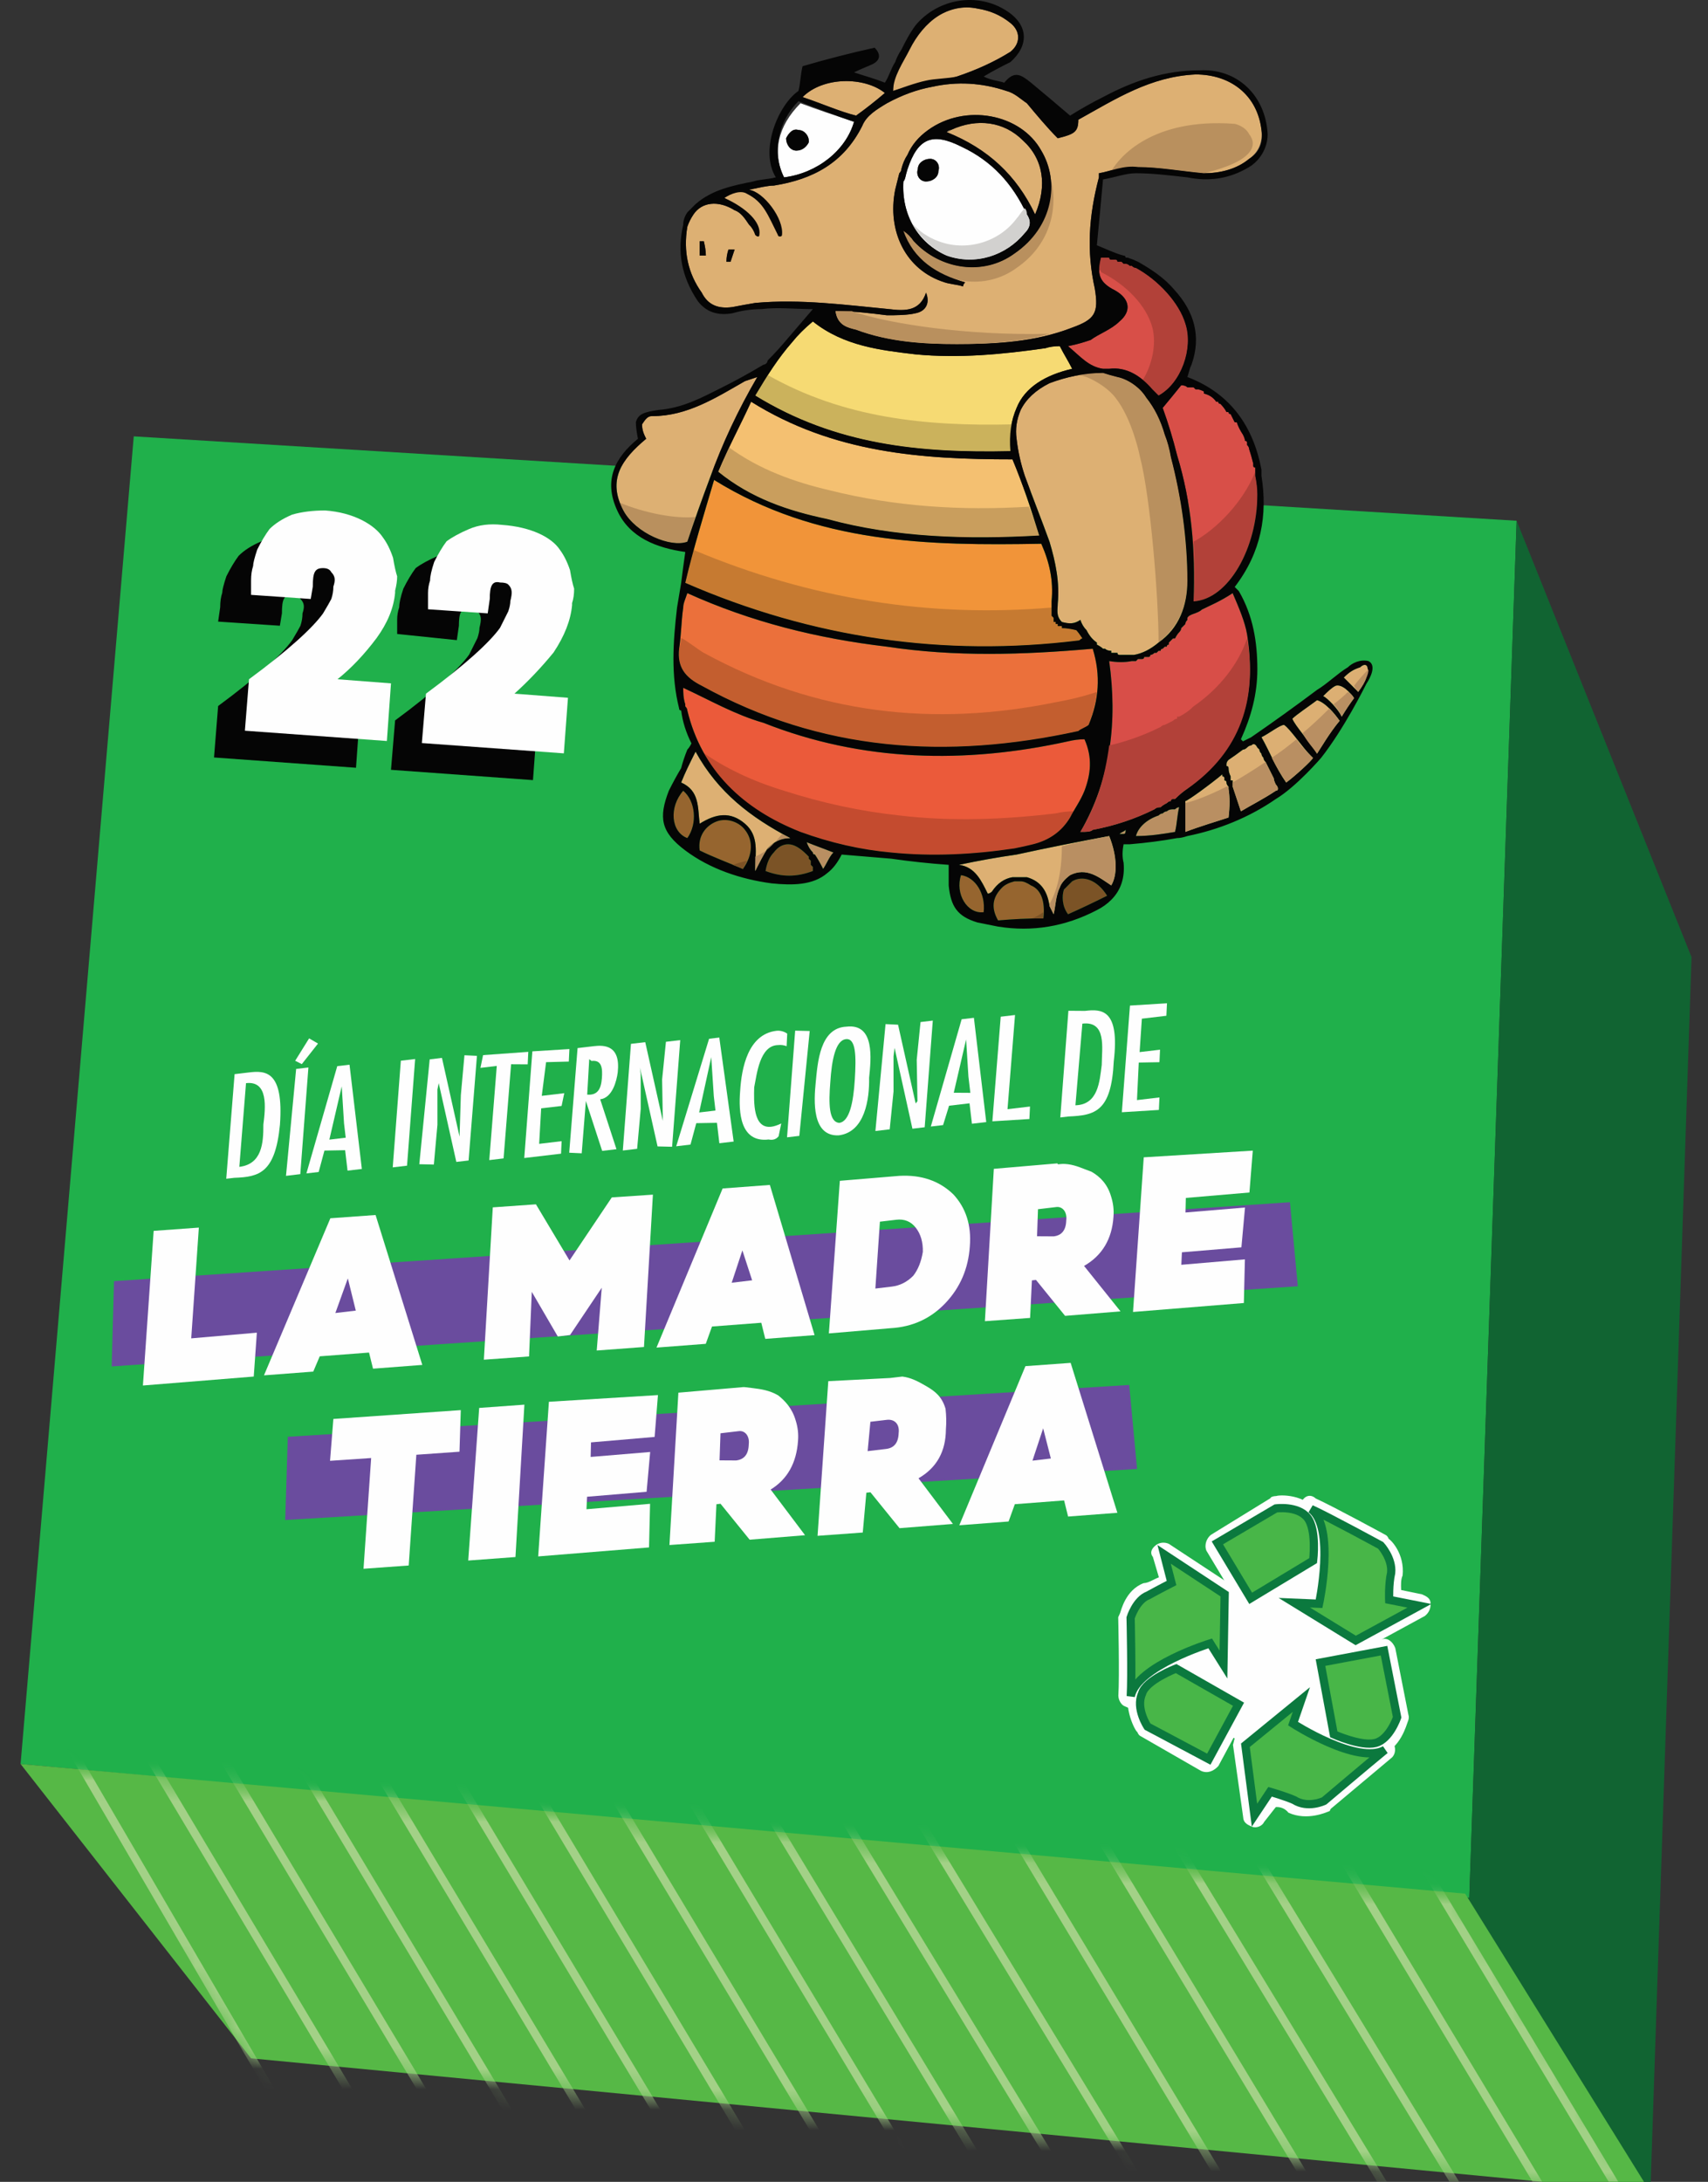 <svg width="83" height="106" viewBox="0 0 83 106" fill="none" xmlns="http://www.w3.org/2000/svg">
<rect x="0" y="0" width="83" height="106" fill="#333333" stroke="none"/>
<g clip-path="url(#clip0_281_123549)">
<path d="M71.4 92.2L1 85.7L6.5 21.2L73.7 25.3L71.4 92.2Z" fill="#20B04B"/>
<path d="M80.2 106.5L2.5 86.3L71.4 92.2L73.7 25.3L82.2 46.5L80.2 106.5Z" fill="#116432"/>
<path d="M12.2 100L1 85.7L71.2 92L80.2 106.5L12.2 100Z" fill="#56B846"/>
<mask id="mask0_281_123549" style="mask-type:alpha" maskUnits="userSpaceOnUse" x="1" y="85" width="80" height="22">
<path d="M12.2 100L1 85.7L71.2 92L80.2 106.5L12.2 100Z" fill="#56B846"/>
</mask>
<g mask="url(#mask0_281_123549)">
<mask id="mask1_281_123549" style="mask-type:luminance" maskUnits="userSpaceOnUse" x="0" y="85" width="123" height="114">
<path d="M122.65 179.42L72.74 198.55L0.96 85.69L71.41 92.15L122.65 179.42Z" fill="white"/>
</mask>
<g mask="url(#mask1_281_123549)">
<path d="M0.1 31.7L89.5 180.5" stroke="#A3D187" stroke-width="0.4"/>
<path d="M0.3 38.1L89.7 186.9" stroke="#A3D187" stroke-width="0.4"/>
<path d="M0.6 44.5L82.5 181.1" stroke="#A3D187" stroke-width="0.4"/>
<path d="M0.9 50.9L82.8 187.4" stroke="#A3D187" stroke-width="0.4"/>
<path d="M1.1 57.3L75.2 180.8" stroke="#A3D187" stroke-width="0.4"/>
<path d="M1.4 63.7L75.4 187.2" stroke="#A3D187" stroke-width="0.4"/>
<path d="M1.6 70L75.7 193.6" stroke="#A3D187" stroke-width="0.4"/>
<path d="M1.9 76.4L75.3 199.3" stroke="#A3D187" stroke-width="0.4"/>
<path d="M2.2 82.8L74.3 206.3" stroke="#A3D187" stroke-width="0.4"/>
<path d="M2.1 89.2L73.1 211.1" stroke="#A3D187" stroke-width="0.4"/>
<path d="M2.9 100.1L63.5 200.1" stroke="#7A61A9" stroke-width="0.4"/>
<path d="M3 103.3L63.6 203.3" stroke="#7A61A9" stroke-width="0.4"/>
<path d="M38.3 70.9L106.2 183.8" stroke="#A3D187" stroke-width="0.4"/>
<path d="M37.9 77.3L100.4 180" stroke="#A3D187" stroke-width="0.4"/>
<path d="M38.2 83.7L98.4 182.7" stroke="#A3D187" stroke-width="0.4"/>
<path d="M35 84.2L93.7 181.3" stroke="#A3D187" stroke-width="0.4"/>
<path d="M53.6 70.9L121.5 183.8" stroke="#A3D187" stroke-width="0.4"/>
<path d="M57.3 70.9L125.2 183.8" stroke="#A3D187" stroke-width="0.4"/>
<path d="M53.2 77.3L115.3 179.3" stroke="#A3D187" stroke-width="0.4"/>
<path d="M53.6 83.7L113.8 182.7" stroke="#A3D187" stroke-width="0.4"/>
<path d="M50.4 84.2L108.2 180" stroke="#A3D187" stroke-width="0.4"/>
</g>
</g>
<path d="M63.701 36.717L63.801 36.817C63.801 36.917 62.801 37.817 62.501 38.017C62.001 37.317 61.701 36.517 61.301 35.817C61.701 35.617 62.201 35.217 62.401 35.217C62.701 35.417 63.301 36.317 63.701 36.717Z" fill="#DCAF73"/>
<path d="M66.001 33.617C65.801 33.417 65.501 33.117 65.301 32.917C65.601 32.617 65.801 32.517 66.101 32.417C66.301 32.217 66.601 32.217 66.401 32.917C66.334 33.117 66.201 33.351 66.001 33.617Z" fill="#DCAF73"/>
<path d="M65.201 34.817C65.001 34.417 64.501 33.917 64.301 33.817C64.501 33.617 64.701 33.417 64.901 33.317C65.201 33.217 65.601 33.617 65.801 33.917C65.601 34.184 65.401 34.484 65.201 34.817Z" fill="#DCAF73"/>
<path d="M64.001 36.617C63.701 36.117 62.901 35.217 62.801 34.917C63.001 34.717 63.601 34.317 64.001 34.017C64.401 34.117 64.901 34.717 65.101 35.017C64.601 35.617 64.201 36.317 64.001 36.617Z" fill="#DCAF73"/>
<path d="M62.101 38.317C62.101 38.384 62.067 38.417 62.001 38.417C61.401 38.817 60.801 39.117 60.301 39.417C60.167 39.017 60.034 38.617 59.901 38.217C59.901 38.217 59.901 38.184 59.901 38.117C59.901 38.051 59.901 37.984 59.901 37.917C59.834 37.917 59.801 37.917 59.801 37.917C59.801 37.851 59.801 37.784 59.801 37.717C59.734 37.584 59.701 37.451 59.701 37.317C59.701 37.251 59.667 37.217 59.601 37.217C59.601 37.151 59.601 37.117 59.601 37.117C59.601 37.051 59.634 36.984 59.701 36.917C59.901 36.784 60.134 36.617 60.401 36.417C60.467 36.417 60.534 36.384 60.601 36.317C60.667 36.251 60.734 36.217 60.801 36.217C60.901 36.117 61.001 36.117 61.101 36.317C61.101 36.317 61.134 36.351 61.201 36.417C61.201 36.484 61.234 36.551 61.301 36.617C61.301 36.684 61.334 36.751 61.401 36.817C61.401 36.884 61.434 36.951 61.501 37.017C61.634 37.284 61.767 37.551 61.901 37.817C61.901 37.884 61.934 37.984 62.001 38.117C62.067 38.184 62.101 38.251 62.101 38.317Z" fill="#DCAF73"/>
<path d="M57.101 38.817C57.034 38.817 57.001 38.817 57.001 38.817C56.934 38.817 56.901 38.851 56.901 38.917C56.834 38.917 56.767 38.951 56.701 39.017C56.567 39.084 56.467 39.151 56.401 39.217C56.267 39.217 56.167 39.251 56.101 39.317C55.167 39.784 54.167 40.117 53.101 40.317C53.001 40.417 52.801 40.417 52.501 40.417C54.001 37.817 54.301 35.017 53.901 32.117C54.301 32.184 54.667 32.184 55.001 32.117C55.067 32.117 55.101 32.117 55.101 32.117C55.101 32.117 55.134 32.117 55.201 32.117C55.267 32.051 55.301 32.017 55.301 32.017C55.367 32.017 55.401 32.017 55.401 32.017C55.467 32.017 55.501 32.017 55.501 32.017C55.567 32.017 55.601 31.984 55.601 31.917C55.667 31.917 55.701 31.917 55.701 31.917C55.767 31.917 55.801 31.917 55.801 31.917C55.867 31.917 55.901 31.884 55.901 31.817C55.967 31.817 56.034 31.784 56.101 31.717C56.101 31.717 56.134 31.717 56.201 31.717C56.201 31.717 56.234 31.684 56.301 31.617C56.301 31.617 56.334 31.617 56.401 31.617C56.401 31.551 56.434 31.517 56.501 31.517C56.501 31.517 56.534 31.484 56.601 31.417C56.601 31.417 56.634 31.417 56.701 31.417C56.701 31.351 56.734 31.317 56.801 31.317C56.801 31.317 56.801 31.284 56.801 31.217C56.867 31.151 56.934 31.084 57.001 31.017C57.001 31.017 57.034 31.017 57.101 31.017C57.167 30.884 57.234 30.784 57.301 30.717C57.367 30.651 57.401 30.584 57.401 30.517C57.467 30.451 57.534 30.384 57.601 30.317C57.601 30.251 57.634 30.184 57.701 30.117C57.701 30.117 57.701 30.084 57.701 30.017C57.801 29.817 58.201 29.817 58.401 29.617C58.801 29.417 59.301 29.217 59.901 28.817C60.201 29.517 60.501 30.217 60.601 30.817C61.101 33.917 60.301 36.417 57.701 38.317C57.501 38.451 57.301 38.617 57.101 38.817Z" fill="#D84E48"/>
<path d="M59.701 39.717C59.101 39.917 58.401 40.117 57.601 40.417C57.601 39.817 57.601 39.317 57.601 38.917C57.701 38.917 58.801 38.117 59.401 37.617C59.401 37.684 59.401 37.717 59.401 37.717C59.467 37.717 59.501 37.751 59.501 37.817C59.501 37.884 59.501 37.917 59.501 37.917C59.567 37.917 59.601 37.951 59.601 38.017C59.601 38.084 59.634 38.151 59.701 38.217C59.701 38.217 59.701 38.251 59.701 38.317C59.767 38.717 59.767 39.184 59.701 39.717Z" fill="#DCAF73"/>
<path fill-rule="evenodd" clip-rule="evenodd" d="M33.701 10.417C34.101 9.817 34.901 9.717 35.701 10.217C36.001 10.317 36.201 10.617 36.401 10.917C36.601 11.117 36.801 10.717 35.201 9.617C35.601 9.317 36.001 9.217 36.401 9.417C37.201 9.817 38.001 10.717 36.401 9.217C36.901 9.117 37.301 9.017 37.601 9.017C39.501 8.717 41.001 7.917 41.901 6.117C42.101 5.617 42.601 5.317 43.101 5.017C43.834 4.617 44.567 4.351 45.301 4.217C46.501 3.951 47.701 4.017 48.901 4.417C49.301 4.517 49.601 4.817 49.901 5.017C50.401 5.617 50.901 6.217 51.401 6.717C52.201 6.517 52.401 6.417 52.401 5.817C54.201 4.817 55.901 3.717 58.101 3.617C59.801 3.617 61.101 4.617 61.301 6.317C61.367 6.917 61.167 7.384 60.701 7.717C60.101 8.217 59.301 8.417 58.501 8.417C57.401 8.317 56.301 8.117 55.301 8.117C54.601 8.017 54.001 8.317 53.401 8.417C53.401 8.484 53.401 8.551 53.401 8.617C52.901 10.517 52.801 12.217 53.201 14.017C53.401 15.217 53.201 15.517 52.101 15.917C50.301 16.617 48.401 16.717 46.501 16.717C44.901 16.717 43.201 16.617 41.601 16.017C41.201 15.917 40.701 15.817 40.601 15.117C41.501 15.117 42.301 15.217 43.101 15.317C43.501 15.317 44.101 15.317 44.501 15.217C45.001 15.117 45.201 14.717 45.001 14.217C44.701 15.117 44.001 15.117 43.201 15.017C41.101 14.817 38.901 14.517 36.701 14.717C36.301 14.784 35.934 14.851 35.601 14.917C34.901 15.017 34.401 14.817 34.101 14.217C33.434 13.284 33.201 12.217 33.401 11.017C33.467 10.817 33.567 10.617 33.701 10.417ZM45.901 13.717C46.201 13.817 46.501 13.817 46.801 13.917C46.801 13.851 46.834 13.784 46.901 13.717C45.501 13.317 44.401 12.617 43.901 11.217C44.101 11.351 44.267 11.517 44.401 11.717C45.701 13.117 47.801 13.417 49.301 12.317C51.201 11.017 51.501 8.817 50.601 7.317C49.601 5.517 46.901 5.017 45.101 6.317C44.634 6.651 44.301 7.051 44.101 7.517C43.967 7.717 43.867 7.951 43.801 8.217C43.801 8.284 43.767 8.351 43.701 8.417C43.634 8.684 43.567 8.951 43.501 9.217C43.101 11.217 44.001 13.117 45.901 13.717ZM35.501 12.717C35.567 12.517 35.634 12.317 35.701 12.117C35.567 12.117 35.467 12.117 35.401 12.117C35.334 12.317 35.301 12.517 35.301 12.717C35.367 12.717 35.434 12.717 35.501 12.717ZM34.301 12.417C34.301 12.217 34.267 11.984 34.201 11.717C34.134 11.717 34.067 11.717 34.001 11.717C34.001 11.984 34.001 12.217 34.001 12.417C34.134 12.417 34.234 12.417 34.301 12.417Z" fill="#DDB073"/>
<path d="M58.501 8.417C61.001 7.817 61.101 7.017 60.701 6.517C60.501 6.117 60.001 6.017 60.001 6.017C56.001 5.717 54.401 7.617 54.001 8.317C54.401 8.217 54.801 8.117 55.301 8.117C56.301 8.117 57.401 8.317 58.501 8.417Z" fill="#B9905E"/>
<path d="M51.101 8.817C51.101 10.017 50.601 11.417 49.301 12.317C47.801 13.417 45.701 13.117 44.401 11.717C44.301 11.617 44.001 11.217 43.801 10.617C43.801 11.817 44.401 12.217 44.601 12.417C45.801 13.817 47.901 14.117 49.401 13.017C51.001 11.917 51.401 10.217 51.101 8.817Z" fill="#B9905E"/>
<path d="M57.301 39.217C57.201 39.617 57.201 40.017 57.101 40.417C56.501 40.517 55.901 40.617 55.201 40.617C55.301 40.217 55.701 39.817 56.301 39.617C56.367 39.551 56.434 39.517 56.501 39.517C56.567 39.451 56.634 39.417 56.701 39.417C56.767 39.351 56.867 39.317 57.001 39.317C57.001 39.317 57.034 39.317 57.101 39.317C57.167 39.251 57.234 39.217 57.301 39.217Z" fill="#B98F62"/>
<path d="M57.401 18.717C57.534 18.717 57.634 18.751 57.701 18.817C57.767 18.817 57.801 18.817 57.801 18.817C57.867 18.817 57.934 18.817 58.001 18.817C58.001 18.817 58.034 18.851 58.101 18.917C58.101 18.917 58.134 18.917 58.201 18.917C58.267 18.917 58.367 18.951 58.501 19.017C58.501 19.017 58.501 19.051 58.501 19.117C58.767 19.184 58.967 19.317 59.101 19.517C59.167 19.517 59.201 19.517 59.201 19.517C59.201 19.584 59.234 19.617 59.301 19.617C59.434 19.751 59.534 19.884 59.601 20.017C59.667 20.017 59.701 20.017 59.701 20.017C59.701 20.084 59.734 20.117 59.801 20.117C59.867 20.251 59.934 20.384 60.001 20.517C60.001 20.517 60.034 20.517 60.101 20.517C60.167 20.717 60.267 20.917 60.401 21.117C60.467 21.251 60.501 21.351 60.501 21.417C60.567 21.417 60.601 21.451 60.601 21.517C60.601 21.584 60.601 21.617 60.601 21.617C60.667 21.684 60.701 21.751 60.701 21.817C60.767 22.017 60.834 22.251 60.901 22.517C60.901 22.584 60.901 22.617 60.901 22.617C60.901 22.684 60.934 22.717 61.001 22.717C61.001 22.784 61.001 22.817 61.001 22.817C61.001 22.884 61.001 22.951 61.001 23.017C61.001 23.084 61.001 23.117 61.001 23.117C61.067 23.451 61.101 23.751 61.101 24.017C61.101 26.617 59.701 29.117 58.001 29.217C58.101 26.717 57.901 24.417 57.201 22.117C57.001 21.317 56.767 20.551 56.501 19.817C56.834 19.417 57.134 19.051 57.401 18.717Z" fill="#D84F48"/>
<path d="M53.501 12.517C53.567 12.517 53.634 12.517 53.701 12.517C53.767 12.517 53.834 12.517 53.901 12.517C53.901 12.584 53.934 12.617 54.001 12.617C54.001 12.617 54.034 12.617 54.101 12.617C54.167 12.617 54.201 12.617 54.201 12.617C54.267 12.617 54.301 12.651 54.301 12.717C54.367 12.717 54.434 12.717 54.501 12.717C54.501 12.717 54.534 12.751 54.601 12.817C54.601 12.817 54.634 12.817 54.701 12.817C54.767 12.817 54.834 12.851 54.901 12.917C54.967 12.917 55.001 12.917 55.001 12.917C55.067 12.984 55.134 13.017 55.201 13.017C56.301 13.617 57.301 14.717 57.601 15.717C58.001 16.917 57.401 18.617 56.301 19.217C56.201 19.117 56.101 19.017 56.001 18.917C55.401 18.217 54.701 17.817 53.901 17.917C53.834 17.917 53.734 17.917 53.601 17.917C52.901 17.817 52.501 17.317 51.901 16.817C52.401 16.717 52.701 16.617 53.001 16.517C53.401 16.217 54.001 16.017 54.401 15.617C55.001 15.117 54.901 14.517 54.201 14.117C53.401 13.717 53.301 13.317 53.501 12.517Z" fill="#D84F48"/>
<path d="M61.101 24.017C61.101 23.751 61.067 23.451 61.001 23.117C61.001 23.117 61.001 23.084 61.001 23.017C61.001 22.951 61.001 22.917 61.001 22.917C60.401 24.417 59.101 25.717 58.001 26.317C58.067 27.251 58.067 28.217 58.001 29.217C59.701 29.117 61.101 26.617 61.101 24.017Z" fill="#B24139"/>
<path d="M57.601 15.717C57.301 14.717 56.301 13.617 55.201 13.017C55.134 13.017 55.067 12.984 55.001 12.917C55.001 12.917 54.967 12.917 54.901 12.917C54.834 12.851 54.767 12.817 54.701 12.817C54.634 12.817 54.601 12.817 54.601 12.817C54.534 12.751 54.501 12.717 54.501 12.717C54.434 12.717 54.367 12.717 54.301 12.717C54.301 12.651 54.267 12.617 54.201 12.617C54.201 12.617 54.167 12.617 54.101 12.617C54.034 12.617 54.001 12.617 54.001 12.617C53.934 12.617 53.901 12.584 53.901 12.517C53.834 12.517 53.767 12.517 53.701 12.517C53.634 12.517 53.567 12.517 53.501 12.517C53.434 12.717 53.401 12.917 53.401 13.117C53.467 13.117 53.501 13.151 53.501 13.217C54.701 13.817 55.701 14.817 56.001 15.917C56.201 16.717 56.001 17.717 55.501 18.517C55.701 18.651 55.867 18.784 56.001 18.917C56.101 19.017 56.201 19.117 56.301 19.217C57.401 18.617 58.001 16.917 57.601 15.717Z" fill="#B24139"/>
<path d="M54.401 40.517C54.501 40.417 54.601 40.417 54.701 40.317C54.701 40.417 54.701 40.517 54.601 40.517C54.601 40.517 54.501 40.517 54.401 40.517Z" fill="#B98F62"/>
<path d="M52.101 42.817C52.601 42.517 53.301 42.717 53.801 43.517C53.134 43.851 52.501 44.151 51.901 44.417C51.601 44.017 51.601 43.517 51.701 43.217C51.834 43.084 51.967 42.95 52.101 42.817Z" fill="#7B5326"/>
<path d="M51.901 36.017C52.167 35.951 52.434 35.917 52.701 35.917C53.101 36.817 53.001 37.617 52.701 38.417C52.501 38.917 52.201 39.317 52.001 39.717C51.601 40.384 51.001 40.817 50.201 41.017C49.934 41.084 49.634 41.151 49.301 41.217C47.301 41.517 45.301 41.617 43.301 41.417C41.834 41.284 40.367 40.951 38.901 40.417C36.101 39.317 34.101 37.417 33.401 34.517C33.401 34.451 33.367 34.384 33.301 34.317C33.301 34.251 33.301 34.217 33.301 34.217C33.201 33.917 33.201 33.617 33.201 33.417C34.501 34.017 35.701 34.717 37.101 35.117C41.901 37.017 46.901 37.117 51.901 36.017Z" fill="#EB5A3A"/>
<path d="M51.301 39.517C48.801 39.817 46.201 39.917 43.701 39.617C41.834 39.417 39.967 39.017 38.101 38.417C36.567 37.951 35.234 37.317 34.101 36.517C35.101 38.317 36.801 39.617 38.901 40.417C40.367 40.951 41.834 41.284 43.301 41.417C45.301 41.617 47.301 41.517 49.301 41.217C49.634 41.151 49.934 41.084 50.201 41.017C51.001 40.817 51.601 40.384 52.001 39.717C52.067 39.584 52.134 39.484 52.201 39.417C51.867 39.417 51.567 39.451 51.301 39.517Z" fill="#C44B2F"/>
<path d="M33.201 29.517C33.201 29.317 33.301 29.117 33.401 28.817C36.501 30.217 39.701 31.017 43.101 31.417C46.401 31.917 49.701 31.817 53.101 31.517C53.501 32.817 53.401 34.017 52.901 35.217C52.801 35.317 52.501 35.417 52.401 35.517C46.001 36.917 39.901 36.517 34.101 33.317C33.301 32.917 32.901 32.417 33.001 31.517C33.101 30.917 33.101 30.217 33.201 29.517Z" fill="#EB703B"/>
<path d="M51.301 34.117C45.401 35.317 39.701 34.717 34.201 31.717C34.001 31.617 33.101 30.917 33.101 31.017C33.101 31.151 33.067 31.317 33.001 31.517C32.901 32.417 33.301 32.917 34.101 33.317C39.901 36.517 46.001 36.917 52.401 35.517C52.501 35.417 52.801 35.317 52.901 35.217C53.101 34.684 53.234 34.151 53.301 33.617C53.001 33.717 52.401 33.917 51.301 34.117Z" fill="#C35E2F"/>
<path d="M33.301 28.317C33.701 26.617 34.201 25.017 34.701 23.317C39.701 26.417 45.101 26.517 50.601 26.417C51.001 27.317 51.201 28.217 51.101 29.217C51.101 29.284 51.101 29.317 51.101 29.317C51.101 29.384 51.101 29.417 51.101 29.417C51.101 29.484 51.101 29.517 51.101 29.517C51.101 29.517 51.101 29.551 51.101 29.617C51.101 29.617 51.101 29.651 51.101 29.717C51.101 29.784 51.101 29.851 51.101 29.917C51.167 29.984 51.201 30.017 51.201 30.017C51.201 30.084 51.201 30.117 51.201 30.117C51.201 30.117 51.201 30.151 51.201 30.217C51.201 30.217 51.234 30.217 51.301 30.217C51.301 30.284 51.301 30.317 51.301 30.317C51.301 30.317 51.334 30.317 51.401 30.317C51.401 30.317 51.401 30.351 51.401 30.417C51.467 30.417 51.501 30.417 51.501 30.417C51.501 30.417 51.534 30.417 51.601 30.417C51.601 30.417 51.601 30.451 51.601 30.517C51.801 30.517 52.034 30.551 52.301 30.617C52.367 30.684 52.467 30.817 52.601 31.017C52.501 31.017 52.501 31.117 52.401 31.117C45.901 31.917 39.501 31.017 33.301 28.317Z" fill="#F19439"/>
<path d="M51.601 30.517C51.601 30.451 51.601 30.417 51.601 30.417C51.534 30.417 51.501 30.417 51.501 30.417C51.501 30.417 51.467 30.417 51.401 30.417C51.401 30.351 51.401 30.317 51.401 30.317C51.334 30.317 51.301 30.317 51.301 30.317C51.301 30.317 51.301 30.284 51.301 30.217C51.234 30.217 51.201 30.217 51.201 30.217C51.201 30.151 51.201 30.117 51.201 30.117C51.201 30.117 51.201 30.084 51.201 30.017C51.201 30.017 51.167 29.984 51.101 29.917C51.101 29.851 51.101 29.784 51.101 29.717C51.101 29.651 51.101 29.617 51.101 29.617C51.101 29.551 51.101 29.517 51.101 29.517C45.201 30.017 39.401 29.117 33.701 26.717C33.567 27.251 33.434 27.784 33.301 28.317C39.501 31.017 45.901 31.917 52.401 31.117C52.501 31.117 52.501 31.017 52.601 31.017C52.467 30.817 52.367 30.684 52.301 30.617C52.034 30.551 51.801 30.517 51.601 30.517Z" fill="#C67A31"/>
<path d="M51.601 30.217C51.301 29.917 51.401 29.617 51.401 29.317C51.501 28.317 51.301 27.317 51.001 26.317C50.601 25.217 50.201 24.217 49.801 23.117C49.601 22.517 49.467 21.917 49.401 21.317C49.334 20.851 49.401 20.384 49.601 19.917C49.867 19.384 50.334 18.951 51.001 18.617C51.801 18.317 52.701 18.117 53.601 18.117C53.801 18.184 54.034 18.251 54.301 18.317C54.801 18.417 55.401 18.817 55.701 19.317C56.101 19.817 56.401 20.417 56.601 21.117C56.734 21.451 56.834 21.817 56.901 22.217C57.401 24.117 57.701 26.217 57.701 28.217C57.701 29.417 57.301 30.517 56.301 31.217C55.901 31.551 55.501 31.751 55.101 31.817C55.034 31.817 55.001 31.817 55.001 31.817C54.801 31.817 54.634 31.817 54.501 31.817C54.501 31.817 54.467 31.817 54.401 31.817C54.334 31.817 54.301 31.784 54.301 31.717C54.234 31.717 54.201 31.717 54.201 31.717C54.201 31.717 54.167 31.717 54.101 31.717C54.101 31.717 54.067 31.717 54.001 31.717C54.001 31.717 54.001 31.684 54.001 31.617C53.867 31.617 53.767 31.584 53.701 31.517C53.634 31.517 53.601 31.517 53.601 31.517C53.534 31.451 53.434 31.384 53.301 31.317C53.301 31.251 53.301 31.217 53.301 31.217C53.101 31.084 52.934 30.884 52.801 30.617C52.667 30.484 52.567 30.317 52.501 30.117C52.201 30.317 51.901 30.317 51.601 30.217Z" fill="#DDB073"/>
<path d="M52.801 18.317C53.301 18.517 53.901 18.917 54.201 19.317C54.601 19.817 54.901 20.517 55.101 21.117C55.234 21.517 55.334 21.884 55.401 22.217C55.901 24.117 56.301 29.017 56.301 31.217C57.301 30.417 57.701 29.417 57.701 28.217C57.701 26.217 57.401 24.117 56.901 22.217C56.834 21.817 56.734 21.451 56.601 21.117C56.401 20.417 56.101 19.817 55.701 19.317C55.401 18.817 54.801 18.417 54.301 18.317C54.034 18.251 53.801 18.184 53.601 18.117C53.134 18.117 52.701 18.151 52.301 18.217C52.434 18.217 52.601 18.251 52.801 18.317Z" fill="#B9905E"/>
<path d="M49.301 42.817C49.367 42.817 49.434 42.817 49.501 42.817C49.501 42.817 49.534 42.817 49.601 42.817C49.734 42.817 49.901 42.884 50.101 43.017C50.601 43.217 50.801 43.817 50.701 44.617C49.967 44.617 49.234 44.651 48.501 44.717C48.101 44.017 48.301 43.517 48.701 43.117C48.834 42.984 49.034 42.884 49.301 42.817Z" fill="#96652F"/>
<path d="M44.501 17.217C46.601 17.417 48.701 17.217 50.801 16.917C51.001 16.851 51.234 16.817 51.501 16.817C51.701 17.217 51.901 17.517 52.101 17.917C50.801 18.217 49.801 18.817 49.401 19.817C49.134 20.417 49.034 21.117 49.101 21.917C44.701 22.017 40.601 21.617 36.701 19.217C37.301 18.217 37.801 17.417 38.501 16.617C38.767 16.284 39.101 15.951 39.501 15.617C41.001 16.817 42.801 17.017 44.501 17.217Z" fill="#F6DA73"/>
<path d="M49.201 20.617C45.001 20.717 41.001 20.317 37.301 18.217C37.101 18.551 36.901 18.884 36.701 19.217C40.601 21.617 44.701 22.017 49.101 21.917C49.101 21.451 49.134 21.017 49.201 20.617Z" fill="#CBB25C"/>
<path d="M48.201 43.317C48.201 43.317 48.101 43.417 48.001 43.417C47.701 42.817 47.401 42.117 46.601 42.017C47.534 41.817 48.467 41.651 49.401 41.517C50.934 41.184 52.434 40.884 53.901 40.617C54.301 41.617 54.301 42.517 54.001 43.017C53.401 42.617 52.801 42.117 52.001 42.517C51.734 42.717 51.567 42.917 51.501 43.117C51.301 43.517 51.301 44.017 51.201 44.417C51.134 44.284 51.067 44.151 51.001 44.017C50.901 43.317 50.601 42.817 49.901 42.617C49.767 42.617 49.667 42.617 49.601 42.617C49.534 42.617 49.501 42.617 49.501 42.617C49.501 42.617 49.467 42.617 49.401 42.617C49.401 42.617 49.367 42.617 49.301 42.617C49.301 42.617 49.267 42.617 49.201 42.617C48.801 42.684 48.467 42.917 48.201 43.317Z" fill="#DDB073"/>
<path d="M36.501 19.517C40.501 22.017 44.801 22.317 49.201 22.317C49.701 23.517 50.101 24.717 50.501 26.017C47.001 26.217 43.501 26.117 40.201 25.217C38.301 24.817 36.501 24.217 34.901 22.917C35.401 21.717 36.001 20.617 36.501 19.517Z" fill="#F4C071"/>
<path d="M40.301 23.817C38.601 23.417 36.901 22.817 35.401 21.717C35.267 22.117 35.101 22.517 34.901 22.917C36.501 24.217 38.301 24.817 40.201 25.217C43.501 26.117 47.001 26.217 50.501 26.017C50.367 25.551 50.201 25.084 50.001 24.617C46.701 24.817 43.501 24.617 40.301 23.817Z" fill="#C99E5D"/>
<path d="M47.801 44.317C47.001 44.417 46.401 43.417 46.701 42.517C47.401 42.617 47.901 43.417 47.801 44.317Z" fill="#96652F"/>
<path fill-rule="evenodd" clip-rule="evenodd" d="M44.101 8.217C44.601 6.717 45.301 6.417 46.701 7.117C48.201 7.817 49.201 8.917 49.901 10.417C50.101 10.717 50.101 11.017 49.801 11.317C48.901 12.417 47.401 12.917 46.001 12.417C44.601 11.817 43.801 10.417 43.901 8.817C44.001 8.717 44.001 8.517 44.101 8.217ZM45.001 8.817C45.301 8.817 45.601 8.617 45.601 8.317C45.701 8.017 45.501 7.717 45.201 7.717C44.901 7.717 44.601 7.917 44.601 8.217C44.501 8.517 44.701 8.817 45.001 8.817Z" fill="#FEFEFE"/>
<path d="M46.201 6.317C47.501 5.717 48.801 5.917 49.701 6.817C50.701 7.717 50.901 9.017 50.301 10.417C49.401 8.517 48.001 7.217 46.001 6.417C46.067 6.417 46.134 6.384 46.201 6.317Z" fill="#DDB073"/>
<path d="M43.901 2.517C44.701 1.117 46.101 0.117 47.501 0.417C48.101 0.517 48.601 0.717 49.101 1.117C49.601 1.517 49.601 2.117 49.101 2.517C48.301 3.017 47.401 3.417 46.501 3.717C46.101 3.851 45.701 3.984 45.301 4.117C44.834 4.184 44.334 4.251 43.801 4.317C43.734 4.317 43.601 4.351 43.401 4.417C43.401 3.717 43.601 3.017 43.901 2.517Z" fill="#DDB073"/>
<path d="M46.201 6.317C46.134 6.384 46.067 6.417 46.001 6.417C46.067 6.351 46.134 6.317 46.201 6.317Z" fill="#9F896B"/>
<path d="M40.501 41.417C40.301 41.617 40.201 41.917 40.001 42.217C39.867 41.951 39.734 41.717 39.601 41.517C39.534 41.517 39.501 41.484 39.501 41.417C39.367 41.284 39.267 41.117 39.201 40.917C39.701 41.117 40.001 41.217 40.501 41.417Z" fill="#B98F62"/>
<path d="M39.001 4.717C40.001 3.717 42.001 3.717 43.001 4.517C42.534 4.917 42.067 5.284 41.601 5.617C40.801 5.417 39.901 5.017 39.001 4.717Z" fill="#DDB073"/>
<path d="M38.301 41.017C38.601 41.017 38.901 41.217 39.201 41.517C39.267 41.584 39.301 41.617 39.301 41.617C39.301 41.684 39.301 41.717 39.301 41.717C39.367 41.784 39.401 41.817 39.401 41.817C39.401 41.884 39.401 41.917 39.401 41.917C39.401 41.917 39.401 41.951 39.401 42.017C39.401 42.017 39.434 42.051 39.501 42.117C39.501 42.117 39.501 42.151 39.501 42.217C39.501 42.217 39.501 42.251 39.501 42.317C38.701 42.617 38.001 42.617 37.201 42.317C37.267 41.917 37.401 41.617 37.601 41.417C37.801 41.151 38.034 41.017 38.301 41.017Z" fill="#7B5326"/>
<path fill-rule="evenodd" clip-rule="evenodd" d="M38.901 5.017C39.701 5.317 40.601 5.617 41.501 5.917C41.101 7.317 39.701 8.417 38.101 8.617C37.501 7.417 37.801 6.117 38.901 5.017ZM38.201 6.717C38.201 7.017 38.401 7.317 38.701 7.317C39.001 7.317 39.201 7.117 39.301 6.917C39.301 6.917 39.301 6.884 39.301 6.817C39.301 6.617 39.101 6.317 38.801 6.317C38.501 6.217 38.301 6.517 38.201 6.717Z" fill="#FEFEFE"/>
<path d="M33.801 36.517C34.901 38.517 36.501 39.717 38.401 40.717C37.901 40.717 37.601 40.917 37.301 41.217C37.101 41.517 36.901 41.917 36.701 42.317C36.701 41.417 36.901 40.617 36.201 40.017C35.501 39.417 34.801 39.517 34.001 40.017C33.901 39.217 34.001 38.417 33.101 38.017C33.301 37.517 33.501 37.117 33.801 36.517Z" fill="#DDB073"/>
<path d="M36.101 42.217C35.401 41.917 34.601 41.617 34.001 41.317C33.901 40.617 34.301 40.117 34.801 39.917C35.301 39.717 35.901 39.917 36.201 40.317C36.601 40.817 36.601 41.517 36.101 42.217Z" fill="#96652F"/>
<path d="M33.201 38.417C33.801 38.917 33.901 40.017 33.401 40.717C32.601 40.417 32.501 39.217 33.201 38.417Z" fill="#96652F"/>
<path d="M33.401 26.317C32.601 26.617 30.901 25.917 30.301 24.817C29.501 23.317 30.201 22.317 31.401 21.317C31.301 21.117 31.201 20.917 31.201 20.617C31.401 20.217 31.501 20.217 31.701 20.217C33.401 20.217 34.801 19.317 36.201 18.517C36.401 18.451 36.601 18.384 36.801 18.317C35.867 19.917 35.101 21.551 34.501 23.217C34.101 24.284 33.734 25.317 33.401 26.317Z" fill="#DDB073"/>
<path d="M30.101 24.417C30.167 24.551 30.234 24.684 30.301 24.817C30.901 25.917 32.601 26.617 33.401 26.317C33.534 25.917 33.667 25.517 33.801 25.117C32.801 25.217 31.301 24.917 30.101 24.417Z" fill="#B9905E"/>
<path d="M45.601 8.317C45.701 8.017 45.501 7.717 45.201 7.717C44.901 7.717 44.601 7.917 44.601 8.217C44.501 8.517 44.701 8.817 45.001 8.817C45.301 8.817 45.601 8.617 45.601 8.317Z" fill="#050505"/>
<path fill-rule="evenodd" clip-rule="evenodd" d="M43.501 9.217C43.568 8.951 43.634 8.684 43.701 8.417C43.767 8.351 43.801 8.284 43.801 8.217C43.867 7.951 43.967 7.717 44.101 7.517C44.301 7.051 44.634 6.651 45.101 6.317C46.901 5.017 49.601 5.517 50.601 7.317C51.501 8.817 51.201 11.017 49.301 12.317C47.801 13.417 45.701 13.117 44.401 11.717C44.267 11.517 44.101 11.351 43.901 11.217C44.401 12.617 45.501 13.317 46.901 13.717C46.834 13.784 46.801 13.851 46.801 13.917C46.501 13.817 46.201 13.817 45.901 13.717C44.001 13.117 43.101 11.217 43.501 9.217ZM46.001 6.417C48.001 7.217 49.401 8.517 50.301 10.417C50.901 9.017 50.701 7.717 49.701 6.817C48.801 5.917 47.501 5.717 46.201 6.317C46.134 6.317 46.068 6.351 46.001 6.417ZM43.901 8.817C43.801 10.417 44.601 11.817 46.001 12.417C47.401 12.917 48.901 12.417 49.801 11.317C50.101 11.017 50.101 10.717 49.901 10.417C49.201 8.917 48.201 7.817 46.701 7.117C45.301 6.417 44.601 6.717 44.101 8.217C44.001 8.517 44.001 8.717 43.901 8.817Z" fill="#050505"/>
<path d="M38.701 7.317C39.001 7.317 39.201 7.117 39.301 6.917C39.301 6.917 39.301 6.884 39.301 6.817C39.301 6.617 39.101 6.317 38.801 6.317C38.501 6.217 38.301 6.517 38.201 6.717C38.201 7.017 38.401 7.317 38.701 7.317Z" fill="#050505"/>
<path d="M35.301 12.717C35.367 12.717 35.434 12.717 35.501 12.717C35.567 12.517 35.634 12.317 35.701 12.117C35.567 12.117 35.467 12.117 35.401 12.117C35.334 12.317 35.301 12.517 35.301 12.717Z" fill="#050505"/>
<path fill-rule="evenodd" clip-rule="evenodd" d="M66.401 33.217C66.301 33.417 65.301 35.417 64.201 36.817C64.201 36.817 63.001 38.217 62.001 38.817C60.701 39.717 59.201 40.317 57.701 40.617C57.501 40.684 57.334 40.717 57.201 40.717C56.467 40.851 55.701 40.951 54.901 41.017C54.801 41.017 54.701 41.017 54.601 41.017C54.534 41.351 54.534 41.651 54.601 41.917C54.667 42.651 54.467 43.251 54.001 43.717C53.801 43.917 53.567 44.084 53.301 44.217C51.767 45.017 50.167 45.284 48.501 45.017C48.167 44.951 47.834 44.884 47.501 44.817C46.501 44.517 46.201 44.017 46.101 43.017C46.101 42.684 46.101 42.351 46.101 42.017C45.167 41.951 44.234 41.851 43.301 41.717C42.501 41.651 41.701 41.584 40.901 41.517C40.701 41.917 40.467 42.217 40.201 42.417C39.501 43.017 38.501 43.017 37.501 42.917C36.001 42.717 34.501 42.217 33.301 41.317C32.101 40.417 32.001 39.717 32.501 38.417C32.701 38.017 32.901 37.651 33.101 37.317C33.167 37.051 33.267 36.751 33.401 36.417C33.467 36.351 33.534 36.251 33.601 36.117C33.334 35.584 33.167 35.051 33.101 34.517C33.034 34.517 33.001 34.484 33.001 34.417C32.601 32.817 32.701 31.217 32.901 29.517C32.967 29.117 33.034 28.717 33.101 28.317C33.167 27.784 33.234 27.284 33.301 26.817C31.901 26.617 30.601 26.117 30.001 24.817C29.301 23.317 29.901 22.217 31.001 21.317C30.934 20.984 30.901 20.717 30.901 20.517C31.001 20.117 31.301 20.017 32.001 19.917C33.201 19.817 34.101 19.317 35.101 18.817C35.767 18.484 36.434 18.117 37.101 17.717C37.201 17.717 37.301 17.617 37.301 17.517C37.634 17.184 37.967 16.817 38.301 16.417C38.701 15.951 39.101 15.484 39.501 15.017C38.601 15.017 37.801 14.917 37.001 15.017C36.534 15.017 36.067 15.084 35.601 15.217C34.867 15.351 34.301 15.151 33.901 14.617C33.101 13.417 32.901 12.217 33.201 10.917C33.201 10.717 33.267 10.517 33.401 10.317C33.534 10.184 33.667 10.051 33.801 9.917C34.601 9.217 35.601 9.017 36.601 8.817C36.901 8.717 37.301 8.717 37.701 8.617C36.901 7.317 37.801 5.117 38.801 4.417C38.901 4.017 38.901 3.617 39.001 3.217C40.134 2.884 41.301 2.584 42.501 2.317C42.801 2.617 42.801 2.917 42.401 3.117C42.201 3.217 41.901 3.317 41.501 3.517C42.101 3.717 42.501 3.817 43.001 4.017C43.201 3.717 43.301 3.317 43.501 3.017C43.567 2.817 43.667 2.617 43.801 2.417C44.001 2.017 44.201 1.617 44.501 1.217C45.601 -0.083 47.501 -0.383 48.901 0.517C50.001 1.217 50.001 2.217 49.101 3.017C48.701 3.217 48.301 3.417 47.801 3.717C48.201 3.917 48.501 3.917 48.801 4.017C49.301 3.417 49.601 3.617 50.101 4.017C50.701 4.517 51.301 5.017 52.001 5.617C52.534 5.284 53.067 4.984 53.601 4.717C55.101 3.917 56.601 3.417 58.301 3.417C60.101 3.317 61.501 4.617 61.601 6.517C61.601 7.217 61.201 7.817 60.701 8.117C59.701 8.717 58.701 8.817 57.701 8.617C56.801 8.517 56.001 8.417 55.201 8.417C54.701 8.417 54.201 8.617 53.601 8.717C53.501 9.817 53.401 10.917 53.301 11.917C53.801 12.117 54.201 12.317 54.601 12.417C54.667 12.417 54.701 12.451 54.701 12.517C54.767 12.517 54.801 12.517 54.801 12.517C55.001 12.584 55.167 12.651 55.301 12.717C56.001 13.117 56.601 13.517 57.101 14.117C58.001 15.117 58.401 16.317 57.901 17.717C57.801 17.917 57.801 18.017 57.701 18.317C59.801 19.117 60.901 20.717 61.301 22.817C61.301 22.884 61.301 22.951 61.301 23.017C61.301 23.017 61.301 23.051 61.301 23.117C61.601 25.017 61.301 26.817 60.001 28.517C60.067 28.584 60.134 28.651 60.201 28.717C60.901 29.917 61.101 31.217 61.101 32.517C61.101 33.717 60.801 34.817 60.301 35.917C60.367 35.984 60.401 36.017 60.401 36.017C60.534 35.951 60.667 35.884 60.801 35.817C61.867 35.084 62.934 34.317 64.001 33.517C64.501 33.217 65.001 32.717 65.501 32.417C65.701 32.217 66.101 32.017 66.501 32.117C66.901 32.317 66.601 32.917 66.401 33.217ZM57.401 18.717C57.134 19.051 56.834 19.417 56.501 19.817C56.767 20.551 57.001 21.317 57.201 22.117C57.901 24.417 58.101 26.717 58.001 29.217C59.701 29.117 61.101 26.617 61.101 24.017C61.101 23.751 61.067 23.451 61.001 23.117C61.001 23.117 61.001 23.084 61.001 23.017C61.001 22.951 61.001 22.884 61.001 22.817C61.001 22.817 61.001 22.784 61.001 22.717C60.934 22.717 60.901 22.684 60.901 22.617C60.901 22.617 60.901 22.584 60.901 22.517C60.834 22.251 60.767 22.017 60.701 21.817C60.701 21.751 60.667 21.684 60.601 21.617C60.601 21.617 60.601 21.584 60.601 21.517C60.601 21.451 60.567 21.417 60.501 21.417C60.501 21.351 60.467 21.251 60.401 21.117C60.267 20.917 60.167 20.717 60.101 20.517C60.034 20.517 60.001 20.517 60.001 20.517C59.934 20.384 59.867 20.251 59.801 20.117C59.734 20.117 59.701 20.084 59.701 20.017C59.701 20.017 59.667 20.017 59.601 20.017C59.534 19.884 59.434 19.751 59.301 19.617C59.234 19.617 59.201 19.584 59.201 19.517C59.201 19.517 59.167 19.517 59.101 19.517C58.967 19.317 58.767 19.184 58.501 19.117C58.501 19.051 58.501 19.017 58.501 19.017C58.367 18.951 58.267 18.917 58.201 18.917C58.134 18.917 58.101 18.917 58.101 18.917C58.034 18.851 58.001 18.817 58.001 18.817C57.934 18.817 57.867 18.817 57.801 18.817C57.801 18.817 57.767 18.817 57.701 18.817C57.634 18.751 57.534 18.717 57.401 18.717ZM53.301 31.317C53.434 31.384 53.534 31.451 53.601 31.517C53.601 31.517 53.634 31.517 53.701 31.517C53.767 31.584 53.867 31.617 54.001 31.617C54.001 31.684 54.001 31.717 54.001 31.717C54.067 31.717 54.101 31.717 54.101 31.717C54.167 31.717 54.201 31.717 54.201 31.717C54.201 31.717 54.234 31.717 54.301 31.717C54.301 31.784 54.334 31.817 54.401 31.817C54.467 31.817 54.501 31.817 54.501 31.817C54.634 31.817 54.801 31.817 55.001 31.817C55.001 31.817 55.034 31.817 55.101 31.817C55.501 31.751 55.901 31.551 56.301 31.217C57.301 30.517 57.701 29.417 57.701 28.217C57.701 26.217 57.401 24.117 56.901 22.217C56.834 21.817 56.734 21.451 56.601 21.117C56.401 20.417 56.101 19.817 55.701 19.317C55.401 18.817 54.801 18.417 54.301 18.317C54.034 18.251 53.801 18.184 53.601 18.117C52.701 18.117 51.801 18.317 51.001 18.617C50.334 18.951 49.867 19.384 49.601 19.917C49.401 20.384 49.334 20.851 49.401 21.317C49.467 21.917 49.601 22.517 49.801 23.117C50.201 24.217 50.601 25.217 51.001 26.317C51.301 27.317 51.501 28.317 51.401 29.317C51.401 29.617 51.301 29.917 51.601 30.217C52.001 30.317 52.201 30.317 52.501 30.117C52.567 30.317 52.667 30.484 52.801 30.617C52.934 30.884 53.101 31.084 53.301 31.217C53.301 31.217 53.301 31.251 53.301 31.317ZM49.201 22.317C44.801 22.317 40.501 22.017 36.501 19.517C36.001 20.617 35.401 21.717 34.901 22.917C36.501 24.217 38.301 24.817 40.201 25.217C43.501 26.117 47.001 26.217 50.501 26.017C50.101 24.717 49.701 23.517 49.201 22.317ZM54.201 14.117C54.901 14.517 55.001 15.117 54.401 15.617C54.001 16.017 53.401 16.217 53.001 16.517C52.701 16.617 52.401 16.717 51.901 16.817C52.501 17.317 52.901 17.817 53.601 17.917C53.734 17.917 53.834 17.917 53.901 17.917C54.701 17.817 55.401 18.217 56.001 18.917C56.101 19.017 56.201 19.117 56.301 19.217C57.401 18.617 58.001 16.917 57.601 15.717C57.301 14.717 56.301 13.617 55.201 13.017C55.134 13.017 55.067 12.984 55.001 12.917C55.001 12.917 54.967 12.917 54.901 12.917C54.834 12.851 54.767 12.817 54.701 12.817C54.634 12.817 54.601 12.817 54.601 12.817C54.534 12.751 54.501 12.717 54.501 12.717C54.434 12.717 54.367 12.717 54.301 12.717C54.301 12.651 54.267 12.617 54.201 12.617C54.201 12.617 54.167 12.617 54.101 12.617C54.034 12.617 54.001 12.617 54.001 12.617C53.934 12.617 53.901 12.584 53.901 12.517C53.834 12.517 53.767 12.517 53.701 12.517C53.634 12.517 53.567 12.517 53.501 12.517C53.301 13.317 53.401 13.717 54.201 14.117ZM43.401 4.417C43.701 4.317 44.501 4.017 45.001 3.917C45.401 3.817 46.101 3.817 46.501 3.717C47.401 3.417 48.301 3.017 49.101 2.517C49.601 2.117 49.601 1.517 49.101 1.117C48.601 0.717 48.101 0.517 47.501 0.417C46.101 0.117 44.901 1.017 44.201 2.417C43.901 3.017 43.401 3.717 43.401 4.417ZM43.201 15.017C44.001 15.117 44.701 15.117 45.001 14.217C45.201 14.717 45.001 15.117 44.501 15.217C44.101 15.317 43.501 15.317 43.101 15.317C42.301 15.217 41.501 15.117 40.601 15.117C40.701 15.817 41.201 15.917 41.601 16.017C43.201 16.617 44.901 16.717 46.501 16.717C48.401 16.717 50.301 16.617 52.101 15.917C53.201 15.517 53.401 15.217 53.201 14.017C52.801 12.217 52.901 10.517 53.401 8.617C53.401 8.551 53.401 8.484 53.401 8.417C54.001 8.317 54.601 8.017 55.301 8.117C56.301 8.117 57.401 8.317 58.501 8.417C59.301 8.417 60.101 8.217 60.701 7.717C61.201 7.417 61.401 6.917 61.301 6.317C61.101 4.617 59.801 3.617 58.101 3.617C55.901 3.717 54.201 4.817 52.401 5.817C52.401 6.417 52.201 6.517 51.401 6.717C50.901 6.217 50.401 5.617 49.901 5.017C49.601 4.817 49.301 4.517 48.901 4.417C47.701 4.017 46.501 3.951 45.301 4.217C44.567 4.351 43.834 4.617 43.101 5.017C42.601 5.317 42.101 5.617 41.901 6.117C41.001 7.917 39.501 8.717 37.601 9.017C37.301 9.017 36.901 9.117 36.401 9.217C37.101 9.317 38.101 10.617 38.001 11.417C38.001 11.517 37.801 11.517 37.801 11.417C37.301 10.417 37.101 9.817 36.301 9.417C36.001 9.217 35.501 9.417 35.201 9.617C36.301 10.117 37.001 10.817 36.901 11.417C36.901 11.517 36.801 11.517 36.701 11.417C36.634 11.217 36.534 11.051 36.401 10.917C36.201 10.617 36.001 10.317 35.701 10.217C34.901 9.717 34.101 9.817 33.701 10.417C33.567 10.617 33.467 10.817 33.401 11.017C33.201 12.217 33.434 13.284 34.101 14.217C34.401 14.817 34.901 15.017 35.601 14.917C35.934 14.851 36.301 14.784 36.701 14.717C38.901 14.517 41.101 14.817 43.201 15.017ZM38.101 8.617C39.701 8.417 41.101 7.317 41.501 5.917C40.601 5.617 39.601 5.217 38.801 4.917C37.801 5.917 37.501 7.417 38.101 8.617ZM39.001 4.717C39.901 5.017 40.801 5.417 41.601 5.617C42.067 5.284 42.534 4.917 43.001 4.517C42.001 3.717 40.001 3.717 39.001 4.717ZM36.701 19.217C40.601 21.617 44.701 22.017 49.101 21.917C49.034 21.117 49.134 20.417 49.401 19.817C49.801 18.817 50.801 18.217 52.101 17.917C51.901 17.517 51.701 17.217 51.501 16.817C51.234 16.817 51.001 16.851 50.801 16.917C48.701 17.217 46.601 17.417 44.501 17.217C42.801 17.017 41.001 16.817 39.501 15.617C39.101 15.951 38.767 16.284 38.501 16.617C37.801 17.417 37.301 18.217 36.701 19.217ZM33.401 26.317C33.734 25.317 34.101 24.284 34.501 23.217C35.101 21.551 35.867 19.917 36.801 18.317C36.601 18.384 36.401 18.451 36.201 18.517C34.801 19.317 33.401 20.217 31.701 20.217C31.501 20.217 31.401 20.317 31.201 20.617C31.201 20.917 31.301 21.117 31.401 21.317C30.201 22.317 29.501 23.317 30.301 24.817C30.901 25.917 32.601 26.617 33.401 26.317ZM33.301 28.317C39.501 31.017 45.901 31.917 52.401 31.117C52.501 31.117 52.501 31.017 52.601 31.017C52.467 30.817 52.367 30.684 52.301 30.617C52.034 30.551 51.801 30.517 51.601 30.517C51.601 30.451 51.601 30.417 51.601 30.417C51.534 30.417 51.501 30.417 51.501 30.417C51.501 30.417 51.467 30.417 51.401 30.417C51.401 30.351 51.401 30.317 51.401 30.317C51.334 30.317 51.301 30.317 51.301 30.317C51.301 30.317 51.301 30.284 51.301 30.217C51.234 30.217 51.201 30.217 51.201 30.217C51.201 30.151 51.201 30.117 51.201 30.117C51.201 30.117 51.201 30.084 51.201 30.017C51.201 30.017 51.167 29.984 51.101 29.917C51.101 29.851 51.101 29.784 51.101 29.717C51.101 29.651 51.101 29.617 51.101 29.617C51.101 29.551 51.101 29.517 51.101 29.517C51.101 29.517 51.101 29.484 51.101 29.417C51.101 29.417 51.101 29.384 51.101 29.317C51.101 29.317 51.101 29.284 51.101 29.217C51.201 28.217 51.001 27.317 50.601 26.417C45.101 26.517 39.701 26.417 34.701 23.317C34.201 25.017 33.701 26.617 33.301 28.317ZM34.101 33.317C39.901 36.517 46.001 36.917 52.401 35.517C52.501 35.417 52.801 35.317 52.901 35.217C53.401 34.017 53.501 32.817 53.101 31.517C49.701 31.817 46.401 31.917 43.101 31.417C39.701 31.017 36.501 30.217 33.401 28.817C33.301 29.117 33.201 29.317 33.201 29.517C33.101 30.217 33.101 30.917 33.001 31.517C32.901 32.417 33.301 32.917 34.101 33.317ZM33.201 38.417C32.501 39.217 32.601 40.417 33.401 40.717C33.901 40.017 33.801 38.917 33.201 38.417ZM37.301 41.217C37.601 40.917 37.901 40.717 38.401 40.717C36.501 39.717 34.901 38.517 33.801 36.517C33.501 37.117 33.301 37.517 33.101 38.017C34.001 38.417 33.901 39.217 34.001 40.017C34.801 39.517 35.501 39.417 36.201 40.017C36.901 40.617 36.701 41.417 36.701 42.317C36.901 41.917 37.101 41.517 37.301 41.217ZM36.201 40.317C35.901 39.917 35.301 39.717 34.801 39.917C34.301 40.117 33.901 40.617 34.001 41.317C34.601 41.617 35.401 41.917 36.101 42.217C36.601 41.517 36.601 40.817 36.201 40.317ZM39.501 42.317C39.501 42.251 39.501 42.217 39.501 42.217C39.501 42.151 39.501 42.117 39.501 42.117C39.434 42.051 39.401 42.017 39.401 42.017C39.401 41.951 39.401 41.917 39.401 41.917C39.401 41.917 39.401 41.884 39.401 41.817C39.401 41.817 39.367 41.784 39.301 41.717C39.301 41.717 39.301 41.684 39.301 41.617C39.301 41.617 39.267 41.584 39.201 41.517C38.901 41.217 38.601 41.017 38.301 41.017C38.034 41.017 37.801 41.151 37.601 41.417C37.401 41.617 37.267 41.917 37.201 42.317C38.001 42.617 38.701 42.617 39.501 42.317ZM40.501 41.417C40.001 41.217 39.701 41.117 39.201 40.917C39.267 41.117 39.367 41.284 39.501 41.417C39.501 41.484 39.534 41.517 39.601 41.517C39.734 41.717 39.867 41.951 40.001 42.217C40.201 41.917 40.301 41.617 40.501 41.417ZM49.301 41.217C49.634 41.151 49.934 41.084 50.201 41.017C51.001 40.817 51.601 40.384 52.001 39.717C52.201 39.317 52.501 38.917 52.701 38.417C53.001 37.617 53.101 36.817 52.701 35.917C52.434 35.917 52.167 35.951 51.901 36.017C46.901 37.117 41.901 37.017 37.101 35.117C35.701 34.717 34.501 34.017 33.201 33.417C33.201 33.617 33.201 33.917 33.301 34.217C33.301 34.217 33.301 34.251 33.301 34.317C33.367 34.384 33.401 34.451 33.401 34.517C34.101 37.417 36.101 39.317 38.901 40.417C40.367 40.951 41.834 41.284 43.301 41.417C45.301 41.617 47.301 41.517 49.301 41.217ZM46.701 42.517C46.401 43.417 47.001 44.417 47.801 44.317C47.901 43.417 47.401 42.617 46.701 42.517ZM50.101 43.017C49.901 42.884 49.734 42.817 49.601 42.817C49.534 42.817 49.501 42.817 49.501 42.817C49.434 42.817 49.401 42.817 49.401 42.817C49.401 42.817 49.367 42.817 49.301 42.817C49.034 42.884 48.834 42.984 48.701 43.117C48.301 43.517 48.101 44.017 48.501 44.717C49.234 44.651 49.967 44.617 50.701 44.617C50.801 43.817 50.601 43.217 50.101 43.017ZM53.901 40.617C52.434 40.884 50.934 41.184 49.401 41.517C48.467 41.651 47.534 41.817 46.601 42.017C47.401 42.117 47.701 42.817 48.001 43.417C48.101 43.417 48.201 43.317 48.201 43.317C48.467 42.917 48.801 42.684 49.201 42.617C49.267 42.617 49.301 42.617 49.301 42.617C49.367 42.617 49.401 42.617 49.401 42.617C49.467 42.617 49.501 42.617 49.501 42.617C49.501 42.617 49.534 42.617 49.601 42.617C49.667 42.617 49.767 42.617 49.901 42.617C50.601 42.817 50.901 43.317 51.001 44.017C51.067 44.151 51.134 44.284 51.201 44.417C51.301 44.017 51.301 43.517 51.501 43.117C51.567 42.917 51.734 42.717 52.001 42.517C52.801 42.117 53.401 42.617 54.001 43.017C54.301 42.517 54.301 41.617 53.901 40.617ZM53.801 43.517C53.301 42.717 52.601 42.517 52.101 42.817C51.967 42.951 51.834 43.084 51.701 43.217C51.601 43.517 51.601 44.017 51.901 44.417C52.501 44.151 53.134 43.851 53.801 43.517ZM54.701 40.317C54.601 40.417 54.501 40.417 54.401 40.517C54.501 40.517 54.601 40.517 54.601 40.517C54.701 40.517 54.701 40.417 54.701 40.317ZM57.301 39.217C57.234 39.217 57.167 39.251 57.101 39.317C57.034 39.317 57.001 39.317 57.001 39.317C56.867 39.317 56.767 39.351 56.701 39.417C56.634 39.417 56.567 39.451 56.501 39.517C56.434 39.517 56.367 39.551 56.301 39.617C55.701 39.817 55.301 40.217 55.201 40.617C55.901 40.617 56.501 40.517 57.101 40.417C57.201 40.017 57.201 39.617 57.301 39.217ZM57.701 38.317C60.301 36.417 61.101 33.917 60.601 30.817C60.501 30.217 60.201 29.517 59.901 28.817C59.301 29.217 58.801 29.417 58.401 29.617C58.201 29.817 57.801 29.817 57.701 30.017C57.701 30.084 57.701 30.117 57.701 30.117C57.634 30.184 57.601 30.251 57.601 30.317C57.534 30.384 57.467 30.451 57.401 30.517C57.401 30.584 57.367 30.651 57.301 30.717C57.234 30.784 57.167 30.884 57.101 31.017C57.034 31.017 57.001 31.017 57.001 31.017C56.934 31.084 56.867 31.151 56.801 31.217C56.801 31.284 56.801 31.317 56.801 31.317C56.734 31.317 56.701 31.351 56.701 31.417C56.634 31.417 56.601 31.417 56.601 31.417C56.534 31.484 56.501 31.517 56.501 31.517C56.434 31.517 56.401 31.551 56.401 31.617C56.334 31.617 56.301 31.617 56.301 31.617C56.234 31.684 56.201 31.717 56.201 31.717C56.134 31.717 56.101 31.717 56.101 31.717C56.034 31.784 55.967 31.817 55.901 31.817C55.901 31.884 55.867 31.917 55.801 31.917C55.801 31.917 55.767 31.917 55.701 31.917C55.701 31.917 55.667 31.917 55.601 31.917C55.601 31.984 55.567 32.017 55.501 32.017C55.501 32.017 55.467 32.017 55.401 32.017C55.401 32.017 55.367 32.017 55.301 32.017C55.301 32.017 55.267 32.051 55.201 32.117C55.134 32.117 55.101 32.117 55.101 32.117C55.101 32.117 55.067 32.117 55.001 32.117C54.667 32.184 54.301 32.184 53.901 32.117C54.301 35.017 54.001 37.817 52.501 40.417C52.801 40.417 53.001 40.417 53.101 40.317C54.167 40.117 55.167 39.784 56.101 39.317C56.167 39.251 56.267 39.217 56.401 39.217C56.467 39.151 56.567 39.084 56.701 39.017C56.767 38.951 56.834 38.917 56.901 38.917C56.901 38.851 56.934 38.817 57.001 38.817C57.001 38.817 57.034 38.817 57.101 38.817C57.301 38.617 57.501 38.451 57.701 38.317ZM59.701 38.317C59.701 38.251 59.701 38.217 59.701 38.217C59.634 38.151 59.601 38.084 59.601 38.017C59.601 37.951 59.567 37.917 59.501 37.917C59.501 37.917 59.501 37.884 59.501 37.817C59.501 37.751 59.467 37.717 59.401 37.717C59.401 37.717 59.401 37.684 59.401 37.617C58.801 38.117 57.701 38.917 57.601 38.917C57.601 39.317 57.601 39.817 57.601 40.417C58.401 40.117 59.101 39.917 59.701 39.717C59.767 39.184 59.767 38.717 59.701 38.317ZM62.101 38.317C62.101 38.251 62.067 38.184 62.001 38.117C61.934 37.984 61.901 37.884 61.901 37.817C61.767 37.551 61.634 37.284 61.501 37.017C61.434 36.951 61.401 36.884 61.401 36.817C61.334 36.751 61.301 36.684 61.301 36.617C61.234 36.551 61.201 36.484 61.201 36.417C61.134 36.351 61.101 36.317 61.101 36.317C61.001 36.117 60.901 36.117 60.801 36.217C60.734 36.217 60.667 36.251 60.601 36.317C60.534 36.384 60.467 36.417 60.401 36.417C60.134 36.617 59.901 36.784 59.701 36.917C59.634 36.984 59.601 37.051 59.601 37.117C59.601 37.117 59.601 37.151 59.601 37.217C59.667 37.217 59.701 37.251 59.701 37.317C59.701 37.451 59.734 37.584 59.801 37.717C59.801 37.784 59.801 37.851 59.801 37.917C59.801 37.917 59.834 37.917 59.901 37.917C59.901 37.984 59.901 38.051 59.901 38.117C59.901 38.184 59.901 38.217 59.901 38.217C60.034 38.617 60.167 39.017 60.301 39.417C60.801 39.117 61.401 38.817 62.001 38.417C62.067 38.417 62.101 38.384 62.101 38.317ZM63.801 36.817L63.701 36.717C63.301 36.317 62.701 35.417 62.401 35.217C62.201 35.217 61.701 35.617 61.301 35.817C61.701 36.517 62.001 37.317 62.501 38.017C62.801 37.817 63.801 36.917 63.801 36.817ZM65.101 35.017C64.901 34.717 64.401 34.117 64.001 34.017C63.601 34.317 63.001 34.717 62.801 34.917C62.901 35.217 63.701 36.117 64.001 36.617C64.201 36.317 64.601 35.617 65.101 35.017ZM65.801 33.917C65.601 33.617 65.201 33.217 64.901 33.317C64.701 33.417 64.501 33.617 64.301 33.817C64.501 33.917 65.001 34.417 65.201 34.817C65.401 34.484 65.601 34.184 65.801 33.917ZM66.101 32.417C65.801 32.517 65.601 32.617 65.301 32.917C65.501 33.117 65.801 33.417 66.001 33.617C66.201 33.351 66.334 33.117 66.401 32.917C66.601 32.217 66.301 32.217 66.101 32.417Z" fill="#050505"/>
<path d="M34.001 11.717C34.001 11.984 34.001 12.217 34.001 12.417C34.134 12.417 34.234 12.417 34.301 12.417C34.301 12.217 34.267 11.984 34.201 11.717C34.134 11.717 34.067 11.717 34.001 11.717Z" fill="#050505"/>
<path d="M41.701 15.217C41.634 15.217 41.534 15.184 41.401 15.117C41.134 15.117 40.867 15.117 40.601 15.117C40.701 15.817 41.201 15.917 41.601 16.017C43.201 16.617 44.901 16.717 46.501 16.717C48.001 16.717 49.601 16.617 51.001 16.217C46.901 16.317 43.301 15.717 41.701 15.217Z" fill="#B9905E"/>
<path d="M60.601 31.017C60.201 32.217 59.301 33.417 58.001 34.317C57.801 34.517 57.567 34.684 57.301 34.817C57.301 34.817 57.267 34.817 57.201 34.817C57.201 34.817 57.201 34.851 57.201 34.917C57.134 34.917 57.067 34.951 57.001 35.017C56.867 35.084 56.734 35.151 56.601 35.217C56.534 35.217 56.467 35.251 56.401 35.317C55.601 35.717 54.767 36.017 53.901 36.217C53.701 37.717 53.301 39.117 52.501 40.417C52.801 40.417 53.001 40.417 53.101 40.317C54.167 40.117 55.167 39.784 56.101 39.317C56.167 39.251 56.267 39.217 56.401 39.217C56.467 39.151 56.567 39.084 56.701 39.017C56.767 38.951 56.834 38.917 56.901 38.917C56.901 38.851 56.934 38.817 57.001 38.817C57.001 38.817 57.034 38.817 57.101 38.817C57.301 38.617 57.501 38.451 57.701 38.317C60.301 36.517 61.101 33.917 60.601 31.017Z" fill="#B24139"/>
<path d="M49.801 10.117C49.601 10.317 49.501 10.517 49.401 10.617C48.501 11.817 46.901 12.217 45.601 11.717C45.067 11.517 44.634 11.217 44.301 10.817C44.701 11.517 45.301 12.117 46.001 12.417C47.401 12.917 48.901 12.417 49.801 11.317C50.101 11.017 50.101 10.717 49.901 10.417C49.901 10.284 49.867 10.184 49.801 10.117Z" fill="#D2D1CF"/>
<path d="M38.001 40.517C37.601 41.017 37.201 41.417 36.701 41.617C36.701 41.817 36.701 42.051 36.701 42.317C36.901 41.917 37.101 41.517 37.301 41.217C37.601 40.917 37.901 40.717 38.401 40.717C38.267 40.651 38.134 40.584 38.001 40.517Z" fill="#B98F62"/>
<path d="M35.601 42.017C35.801 42.084 35.967 42.151 36.101 42.217C36.167 42.084 36.234 41.951 36.301 41.817C36.034 41.884 35.801 41.951 35.601 42.017Z" fill="#7D5225"/>
<path d="M50.101 44.617C50.301 44.617 50.501 44.617 50.701 44.617C50.701 44.484 50.701 44.384 50.701 44.317C50.401 44.517 50.201 44.617 50.101 44.617Z" fill="#7B5326"/>
<path d="M51.001 43.917C51.001 43.917 51.001 43.951 51.001 44.017C51.067 44.151 51.134 44.284 51.201 44.417C51.301 44.017 51.301 43.517 51.501 43.117C51.567 42.917 51.734 42.717 52.001 42.517C52.801 42.117 53.401 42.617 54.001 43.017C54.301 42.517 54.301 41.617 53.901 40.617C53.167 40.751 52.401 40.917 51.601 41.117C51.601 42.517 51.301 43.417 51.001 43.917Z" fill="#B98F62"/>
<path d="M61.801 36.817C62.001 37.217 62.234 37.617 62.501 38.017C62.801 37.817 63.801 36.917 63.801 36.817L63.701 36.717C63.501 36.517 63.201 36.217 63.001 35.917C62.601 36.251 62.201 36.551 61.801 36.817Z" fill="#B98F62"/>
<path d="M66.001 33.617C66.201 33.351 66.334 33.117 66.401 32.917C66.467 32.784 66.501 32.651 66.501 32.517C66.234 32.784 66.001 33.051 65.801 33.317C65.867 33.451 65.934 33.551 66.001 33.617Z" fill="#B98F62"/>
<path d="M65.201 34.817C65.401 34.484 65.601 34.184 65.801 33.917C65.734 33.784 65.634 33.684 65.501 33.617C65.301 33.817 65.067 34.017 64.801 34.217C65.001 34.417 65.101 34.617 65.201 34.817Z" fill="#B98F62"/>
<path d="M64.001 36.617C64.201 36.317 64.601 35.617 65.101 35.017C65.001 34.917 64.801 34.617 64.601 34.417C64.134 34.884 63.701 35.284 63.301 35.617C63.501 36.017 63.801 36.317 64.001 36.617Z" fill="#B98F62"/>
<path d="M59.901 38.117C59.901 38.184 59.901 38.217 59.901 38.217C60.034 38.617 60.167 39.017 60.301 39.417C60.801 39.117 61.401 38.817 62.001 38.417C62.067 38.417 62.101 38.384 62.101 38.317C62.101 38.251 62.067 38.184 62.001 38.117C61.934 37.984 61.901 37.884 61.901 37.817C61.767 37.551 61.634 37.284 61.501 37.017C60.901 37.417 60.367 37.751 59.901 38.017C59.901 38.084 59.901 38.117 59.901 38.117Z" fill="#B98F62"/>
<path d="M57.601 40.417C58.401 40.117 59.101 39.917 59.701 39.717C59.767 39.184 59.767 38.717 59.701 38.317C59.701 38.251 59.701 38.217 59.701 38.217C59.701 38.217 59.667 38.217 59.601 38.217C58.801 38.617 58.134 38.884 57.601 39.017C57.601 39.417 57.601 39.817 57.601 40.417Z" fill="#B98F62"/>
<path d="M63.067 62.49L5.426 66.384L5.54 62.242L62.685 58.407L63.067 62.49Z" fill="#6A4C9E"/>
<path d="M55.256 71.368L13.86 73.846L13.986 69.803L54.874 67.285L55.256 71.368Z" fill="#6A4C9E"/>
<path fill-rule="evenodd" clip-rule="evenodd" d="M12.095 52.102C12.89 52.009 13.795 52.002 13.604 54.643C13.377 56.986 12.595 57.179 11.391 57.221L10.994 57.267L11.4 52.185L12.095 52.102ZM11.955 52.623L11.63 56.689C12.723 56.56 12.804 55.543 12.798 54.638C12.902 53.82 13.048 52.493 11.955 52.623Z" fill="#FEFEFE"/>
<path d="M14.593 57.043L13.898 57.126L14.391 51.932L14.987 51.861L14.593 57.043ZM14.666 51.698L14.344 51.535L15.021 50.447L15.454 50.699L14.666 51.698Z" fill="#FEFEFE"/>
<path fill-rule="evenodd" clip-rule="evenodd" d="M16.985 51.726L17.584 56.791L16.889 56.873L16.771 55.88L15.766 55.898L15.486 56.938L14.89 57.008L16.389 51.796L16.985 51.726ZM16.718 54.577L16.606 52.778L16.005 55.366L16.8 55.272L16.718 54.577Z" fill="#FEFEFE"/>
<path d="M19.78 56.632L19.085 56.714L19.479 51.532L20.174 51.45L19.78 56.632Z" fill="#FEFEFE"/>
<path d="M21.256 52.933L21.257 54.644L21.083 56.578L20.376 56.561L20.881 51.467L21.477 51.396L22.332 55.222L22.395 53.201L22.57 51.267L23.177 51.296L22.771 56.379L22.175 56.449L21.32 52.623L21.256 52.933Z" fill="#FEFEFE"/>
<path d="M25.672 51.102L25.643 51.709L24.837 51.704L24.471 56.278L23.776 56.361L24.141 51.786L23.347 51.88L23.475 51.261L25.672 51.102Z" fill="#FEFEFE"/>
<path d="M27.67 50.966L27.641 51.574L26.537 51.603L26.327 53.239L27.42 53.11L27.291 53.73L26.298 53.847L26.2 55.571L27.292 55.441L27.264 56.049L25.476 56.26L25.87 51.078L27.67 50.966Z" fill="#FEFEFE"/>
<path fill-rule="evenodd" clip-rule="evenodd" d="M28.067 50.919L28.861 50.825C29.358 50.767 30.164 50.772 30.019 52.098C29.966 52.507 29.762 53.337 29.166 53.407L29.957 55.831L29.262 55.913L28.471 53.489L28.268 56.031L27.661 56.002L28.067 50.919ZM29.248 52.391C29.288 51.883 29.241 51.485 28.745 51.544L28.634 51.456L28.535 53.18C29.044 53.22 29.207 52.899 29.248 52.391Z" fill="#FEFEFE"/>
<path d="M31.135 52.168L31.136 53.879L30.961 55.813L30.266 55.895L30.661 50.713L31.356 50.631L32.211 54.457L32.175 52.447L32.361 50.613L33.056 50.531L32.661 55.713L31.954 55.696L31.099 51.87L31.135 52.168Z" fill="#FEFEFE"/>
<path fill-rule="evenodd" clip-rule="evenodd" d="M34.954 50.407L35.652 55.46L34.957 55.542L34.84 54.549L33.835 54.567L33.555 55.607L32.86 55.69L34.458 50.466L34.954 50.407ZM34.687 53.258L34.563 51.359L33.975 54.047L34.769 53.953L34.687 53.258Z" fill="#FEFEFE"/>
<path d="M38.226 50.826C38.086 50.775 37.95 50.758 37.817 50.773C36.912 50.78 36.778 52.205 36.65 52.825C36.633 53.532 36.587 54.846 37.48 54.74C37.613 54.725 37.775 54.672 37.965 54.582L37.837 55.202C37.72 55.35 37.559 55.402 37.352 55.36C35.962 55.524 35.885 54.023 35.967 53.006C36.036 51.89 36.345 50.243 37.735 50.078C37.934 50.055 38.144 50.131 38.255 50.218L38.226 50.826Z" fill="#FEFEFE"/>
<path d="M38.842 55.184L38.246 55.254L38.641 50.072L39.347 50.089L38.842 55.184Z" fill="#FEFEFE"/>
<path fill-rule="evenodd" clip-rule="evenodd" d="M42.234 52.366C42.253 53.371 42.043 55.007 40.752 55.159C39.45 55.212 39.548 53.489 39.641 52.572C39.734 51.654 39.832 49.931 41.135 49.878C42.525 49.713 42.328 51.449 42.234 52.366ZM40.348 52.589C40.266 53.605 40.273 54.511 40.781 54.552C41.278 54.493 41.47 53.564 41.539 52.448C41.609 51.332 41.602 50.427 41.106 50.485C40.609 50.544 40.417 51.473 40.348 52.589Z" fill="#FEFEFE"/>
<path d="M43.42 51.319L43.421 53.031L43.235 54.866L42.54 54.948L43.033 49.754L43.641 49.783L44.496 53.609L44.584 53.498L44.548 51.488L44.733 49.654L45.329 49.583L44.935 54.765L44.339 54.836L43.472 50.91L43.42 51.319Z" fill="#FEFEFE"/>
<path fill-rule="evenodd" clip-rule="evenodd" d="M47.327 49.448L47.926 54.513L47.231 54.595L47.114 53.602L46.12 53.719L45.829 54.66L45.233 54.73L46.731 49.518L47.327 49.448ZM47.06 52.299L46.948 50.5L46.348 53.088L47.154 53.093L47.06 52.299Z" fill="#FEFEFE"/>
<path d="M49.325 49.312L48.96 53.887L50.052 53.758L50.023 54.365L48.224 54.477L48.63 49.394L49.325 49.312Z" fill="#FEFEFE"/>
<path fill-rule="evenodd" clip-rule="evenodd" d="M52.725 49.112C53.52 49.018 54.425 49.011 54.123 51.565C54.007 53.995 53.225 54.188 51.922 54.242L51.525 54.289L51.919 49.106L52.725 49.112ZM52.597 49.731L52.26 53.698C53.364 53.668 53.434 52.552 53.539 51.734C53.544 50.928 53.789 49.59 52.597 49.731Z" fill="#FEFEFE"/>
<path d="M56.709 48.742L56.68 49.349L55.489 49.49L55.379 51.114L56.372 50.997L56.343 51.604L55.338 51.622L55.251 53.445L56.344 53.316L56.315 53.924L54.516 54.036L54.91 48.853L56.709 48.742Z" fill="#FEFEFE"/>
<path d="M9.663 59.64L9.293 65.021L12.482 64.745L12.331 66.877L6.945 67.312L7.467 59.799L9.663 59.64Z" fill="#FEFEFE"/>
<path fill-rule="evenodd" clip-rule="evenodd" d="M18.251 59.028L20.522 66.311L18.127 66.494L17.933 65.711L15.538 65.894L15.223 66.636L12.828 66.818L16.054 59.187L18.251 59.028ZM16.297 63.79L17.29 63.673L16.903 62.107L16.297 63.79Z" fill="#FEFEFE"/>
<path d="M27.701 64.859L27.105 64.929L25.842 62.762L25.709 65.9L23.513 66.058L23.947 58.657L26.044 58.509L27.675 61.236L29.73 58.174L31.728 58.039L31.294 65.441L28.998 65.612L29.242 62.562L27.701 64.859Z" fill="#FEFEFE"/>
<path fill-rule="evenodd" clip-rule="evenodd" d="M37.412 57.568L39.584 64.864L37.188 65.046L36.995 64.263L34.6 64.446L34.297 65.287L31.902 65.47L35.116 57.739L37.412 57.568ZM35.557 62.319L36.55 62.201L36.076 60.747L35.557 62.319Z" fill="#FEFEFE"/>
<path fill-rule="evenodd" clip-rule="evenodd" d="M40.279 64.781L40.812 57.367L43.704 57.126C44.771 57.067 45.645 57.367 46.327 58.025C46.943 58.69 47.21 59.531 47.129 60.548C47.056 61.631 46.661 62.55 45.945 63.306C45.228 64.062 44.337 64.469 43.27 64.528L40.279 64.781ZM42.759 59.353L42.538 62.601L43.333 62.507C43.73 62.46 44.078 62.285 44.378 61.981C44.612 61.684 44.767 61.297 44.845 60.818C44.856 60.347 44.743 59.957 44.505 59.65C44.268 59.342 43.95 59.212 43.553 59.259L42.759 59.353Z" fill="#FEFEFE"/>
<path fill-rule="evenodd" clip-rule="evenodd" d="M54.451 63.71L51.758 63.928L50.343 62.182L50.145 62.205L50.058 64.028L47.861 64.187L48.295 56.785L51.386 56.52C51.397 56.62 51.485 56.508 51.894 56.561C52.303 56.613 52.624 56.777 53.045 56.928C53.477 57.179 53.822 57.541 53.992 58.125C54.097 58.449 54.137 58.78 54.109 59.118C54.036 60.201 53.559 60.996 52.68 61.503L54.451 63.71ZM50.441 58.747L50.395 60.061L51.201 60.066C51.598 60.02 51.802 59.761 51.814 59.289C51.866 58.88 51.632 58.606 51.334 58.641L50.441 58.747Z" fill="#FEFEFE"/>
<path d="M57.626 58.199L57.609 58.906L60.501 58.665L60.326 60.599L57.435 60.84L57.406 61.447L60.496 61.183L60.445 63.304L55.059 63.739L55.58 56.226L60.879 55.901L60.716 57.935L57.626 58.199Z" fill="#FEFEFE"/>
<path d="M18.036 70.835L16.038 70.97L16.2 68.937L22.392 68.507L22.329 70.528L20.232 70.676L19.861 76.056L17.665 76.215L18.036 70.835Z" fill="#FEFEFE"/>
<path d="M22.753 75.815L23.286 68.401L25.483 68.242L25.049 75.645L22.753 75.815Z" fill="#FEFEFE"/>
<path d="M28.72 70.075L28.703 70.782L31.595 70.541L31.421 72.475L28.529 72.716L28.5 73.323L31.59 73.059L31.539 75.179L26.153 75.615L26.674 68.102L31.973 67.777L31.811 69.81L28.72 70.075Z" fill="#FEFEFE"/>
<path fill-rule="evenodd" clip-rule="evenodd" d="M39.122 74.585L36.429 74.803L35.014 73.057L34.815 73.08L34.729 74.903L32.532 75.062L32.966 67.66L36.056 67.395C36.156 67.383 36.156 67.383 36.565 67.436C36.974 67.488 37.383 67.54 37.815 67.791C38.148 68.054 38.493 68.416 38.663 69C38.768 69.323 38.807 69.654 38.78 69.993C38.707 71.076 38.263 71.867 37.45 72.366L39.122 74.585ZM35.012 69.633L34.966 70.948L35.772 70.953C36.169 70.906 36.374 70.647 36.385 70.176C36.437 69.767 36.204 69.492 35.906 69.528L35.012 69.633Z" fill="#FEFEFE"/>
<path fill-rule="evenodd" clip-rule="evenodd" d="M46.307 74.038L43.713 74.243L42.299 72.498L42.1 72.521L41.926 74.455L39.729 74.614L40.251 67.101L43.254 66.947C43.353 66.935 43.452 66.924 43.849 66.877C44.258 66.929 44.58 67.092 45.012 67.343C45.445 67.594 45.778 67.857 45.948 68.441C45.987 68.772 45.993 69.107 45.966 69.446C45.959 70.521 45.515 71.312 44.635 71.819L46.307 74.038ZM42.297 69.074L42.163 70.5L43.057 70.394C43.454 70.347 43.658 70.088 43.67 69.617C43.722 69.208 43.488 68.933 43.091 68.98L42.297 69.074Z" fill="#FEFEFE"/>
<path fill-rule="evenodd" clip-rule="evenodd" d="M52.028 66.212L54.299 73.496L51.904 73.678L51.71 72.895L49.315 73.078L49.012 73.919L46.617 74.102L49.831 66.371L52.028 66.212ZM50.173 70.963L51.066 70.857L50.692 69.391L50.173 70.963Z" fill="#FEFEFE"/>
<path d="M60.186 82.796L58.741 85.466L55.763 83.883C55.763 83.883 55.175 83.004 55.496 82.288C55.67 81.628 57.153 81.064 57.153 81.064L60.186 82.796Z" fill="#FEFEFE"/>
<path fill-rule="evenodd" clip-rule="evenodd" d="M55.431 84.349C55.363 84.318 55.31 84.253 55.273 84.154C55.17 84.108 54.571 82.979 54.883 82.012C55.25 81.194 56.631 80.584 56.927 80.471C57.125 80.396 57.292 80.389 57.428 80.451L60.518 82.33C60.825 82.468 60.938 82.765 60.698 83.026L59.206 85.799C58.966 86.059 58.67 86.172 58.363 86.034L55.431 84.349ZM57.127 81.668C56.637 81.939 56.1 82.313 56.008 82.517C55.87 82.824 55.983 83.121 56.198 83.463L58.459 84.725L59.491 82.975L57.127 81.668Z" fill="#FEFEFE"/>
<path d="M54.949 82.411C55.01 81.454 54.942 78.596 54.942 78.596C54.942 78.596 55.207 77.731 55.8 77.506C56.291 77.235 56.93 76.907 56.93 76.907L56.571 75.516L59.513 77.452L59.454 80.869L58.809 79.841C58.809 79.841 55.24 80.943 54.949 82.411Z" fill="#FEFEFE"/>
<path fill-rule="evenodd" clip-rule="evenodd" d="M54.617 82.876C54.515 82.83 54.356 82.636 54.346 82.386C54.407 81.429 54.339 78.571 54.339 78.571C54.369 78.502 54.4 78.434 54.431 78.366C54.476 78.264 54.685 77.251 55.575 76.913C55.825 76.903 56.02 76.744 56.316 76.631L56.024 75.639C55.865 75.445 55.958 75.24 56.152 75.082C56.346 74.923 56.596 74.913 56.801 75.005L59.743 76.941C59.947 77.033 60.106 77.227 60.014 77.432L59.955 80.848C59.965 81.098 59.828 81.405 59.577 81.416C59.28 81.528 58.974 81.391 58.963 81.14L58.533 80.455C57.199 80.962 55.624 81.73 55.507 82.538C55.517 82.789 55.175 83.004 54.924 83.014C54.856 82.984 54.754 82.938 54.617 82.876ZM55.545 78.621C55.51 78.974 55.495 79.828 55.583 80.728C56.554 79.934 58.139 79.417 58.584 79.248C58.682 79.21 58.766 79.207 58.834 79.238L58.92 77.678L57.477 76.784C57.488 77.034 57.396 77.239 57.202 77.398C57.202 77.398 56.562 77.725 56.072 77.997C55.775 78.109 55.591 78.519 55.545 78.621Z" fill="#FEFEFE"/>
<path d="M64.169 80.773L67.257 80.194L67.893 83.43C67.893 83.43 67.536 84.499 66.841 84.679C66.145 84.858 64.815 84.261 64.815 84.261L64.169 80.773Z" fill="#FEFEFE"/>
<path fill-rule="evenodd" clip-rule="evenodd" d="M64.483 84.726C64.347 84.665 64.241 84.536 64.166 84.338L63.565 80.748C63.555 80.498 63.693 80.191 64.092 80.124L67.134 79.647C67.431 79.534 67.692 79.774 67.804 80.07L68.441 83.307C68.478 83.406 68.466 83.524 68.405 83.66C68.359 83.762 68.058 84.98 67.066 85.272C66.222 85.508 64.79 84.864 64.483 84.726ZM64.839 81.198L65.25 83.841C65.761 84.071 66.421 84.244 66.718 84.132C66.968 84.121 67.152 83.712 67.29 83.405L66.731 80.818L64.839 81.198Z" fill="#FEFEFE"/>
<path d="M67.306 85.011C66.529 85.645 64.347 87.493 64.347 87.493C64.347 87.493 63.56 87.877 62.889 87.453C62.48 87.269 61.718 87.05 61.718 87.05L60.962 88.186L60.52 84.79L63.239 82.569L62.836 83.74C62.836 83.74 65.982 85.769 67.306 85.011Z" fill="#FEFEFE"/>
<path fill-rule="evenodd" clip-rule="evenodd" d="M60.732 88.697C60.528 88.605 60.422 88.476 60.415 88.309L59.916 84.765C59.962 84.663 59.952 84.412 60.146 84.254L62.82 82.135C63.116 82.022 63.367 82.012 63.571 82.103C63.73 82.298 63.889 82.492 63.751 82.799L63.531 83.561C64.713 84.215 66.396 84.848 66.933 84.474C67.229 84.361 67.582 84.397 67.695 84.694C67.853 84.888 67.818 85.241 67.624 85.399L64.664 87.882C64.634 87.95 64.618 87.984 64.618 87.984C64.47 88.04 63.535 88.481 62.614 88.067C62.455 87.873 62.251 87.781 62 87.791L61.428 88.518C61.336 88.722 61.039 88.835 60.834 88.743C60.766 88.713 60.732 88.697 60.732 88.697ZM61.18 84.964L61.298 86.615C61.493 86.457 61.743 86.446 61.948 86.538C61.948 86.538 62.71 86.758 63.221 86.987C63.483 87.228 63.825 87.013 64.076 87.002L65.675 85.631C64.31 85.386 62.867 84.492 62.504 84.206C62.436 84.175 62.383 84.111 62.345 84.012L61.18 84.964Z" fill="#FEFEFE"/>
<path d="M60.776 77.651L59.159 74.957L62.001 73.283C62.001 73.283 63.049 73.139 63.525 73.722C64.001 74.305 63.813 75.818 63.813 75.818L60.776 77.651Z" fill="#FEFEFE"/>
<path fill-rule="evenodd" clip-rule="evenodd" d="M60.546 78.163C60.41 78.101 60.308 78.055 60.24 78.025L58.622 75.331C58.509 75.034 58.647 74.727 58.841 74.569L61.729 72.792C61.76 72.724 61.859 72.687 62.026 72.68C62.174 72.623 63.427 72.571 64.016 73.451C64.594 74.079 64.406 75.593 64.37 75.946C64.377 76.113 64.316 76.249 64.186 76.355L61.048 78.142C60.918 78.248 60.785 78.27 60.649 78.209C60.581 78.178 60.546 78.163 60.546 78.163ZM59.921 75.177L60.996 76.889L63.301 75.589C63.327 74.985 63.249 74.336 63.137 74.039C62.978 73.845 62.523 73.763 62.124 73.83L59.921 75.177Z" fill="#FEFEFE"/>
<path d="M63.709 73.312C64.527 73.68 67.096 75.08 67.096 75.08C67.096 75.08 67.674 75.709 67.603 76.414C67.475 76.972 67.506 77.724 67.506 77.724L68.974 78.014L65.881 79.698L62.894 77.864L64.1 77.915C64.1 77.915 64.901 74.217 63.709 73.312Z" fill="#FEFEFE"/>
<path fill-rule="evenodd" clip-rule="evenodd" d="M65.549 80.164L62.562 78.33C62.357 78.238 62.244 77.942 62.336 77.737C62.326 77.487 62.622 77.374 62.873 77.363L63.624 77.332C63.869 75.967 63.945 74.156 63.275 73.732C63.116 73.538 63.049 73.139 63.243 72.98C63.381 72.674 63.678 72.561 63.939 72.801C64.757 73.169 67.325 74.568 67.325 74.568C67.393 74.599 67.446 74.664 67.484 74.763C67.586 74.808 68.267 75.483 68.16 76.542C68.068 76.746 68.079 76.997 68.089 77.248L69.102 77.457C69.306 77.548 69.511 77.64 69.521 77.891C69.532 78.141 69.44 78.346 69.246 78.505L66.153 80.189C66.004 80.246 65.754 80.256 65.549 80.164ZM64.566 78.247L65.85 78.947L67.276 78.235C67.072 78.143 67.016 77.995 67.005 77.744C67.005 77.744 66.974 76.993 66.999 76.389C67.035 76.036 66.82 75.694 66.763 75.545C66.456 75.408 65.638 75.04 64.865 74.57C65.122 75.915 64.74 77.587 64.658 78.042C64.627 78.111 64.597 78.179 64.566 78.247Z" fill="#FEFEFE"/>
<path d="M61.869 74.945L57.924 79.075L55.935 80.763L59.441 84.182L62.259 85.572L66.778 83.175L65.809 77.944L64.865 74.57L61.869 74.945Z" fill="#FEFEFE"/>
<path d="M60.186 82.796L58.741 85.466L55.764 83.883C55.764 83.883 55.175 83.004 55.496 82.288C55.67 81.628 57.153 81.064 57.153 81.064L60.186 82.796Z" fill="#48B648"/>
<path d="M54.949 82.411C55.01 81.454 54.942 78.596 54.942 78.596C54.942 78.596 55.207 77.731 55.8 77.506C56.291 77.235 56.93 76.907 56.93 76.907L56.571 75.516L59.513 77.452L59.454 80.869L58.809 79.841C58.809 79.841 55.24 80.943 54.949 82.411Z" fill="#48B648"/>
<path d="M64.169 80.773L67.257 80.194L67.893 83.43C67.893 83.43 67.536 84.499 66.841 84.679C66.145 84.858 64.815 84.261 64.815 84.261L64.169 80.773Z" fill="#48B648"/>
<path d="M67.306 85.011C66.529 85.645 64.347 87.493 64.347 87.493C64.347 87.493 63.56 87.877 62.889 87.453C62.48 87.269 61.718 87.05 61.718 87.05L60.962 88.186L60.52 84.79L63.239 82.569L62.836 83.74C62.836 83.74 65.982 85.769 67.306 85.011Z" fill="#48B648"/>
<path d="M60.776 77.651L59.158 74.957L62.001 73.283C62.001 73.283 63.049 73.139 63.525 73.722C64.001 74.305 63.813 75.818 63.813 75.818L60.776 77.651Z" fill="#48B648"/>
<path d="M63.709 73.312C64.527 73.68 67.095 75.08 67.095 75.08C67.095 75.08 67.674 75.709 67.603 76.414C67.475 76.972 67.506 77.723 67.506 77.723L68.974 78.014L65.881 79.698L62.894 77.864L64.1 77.915C64.1 77.915 64.901 74.217 63.709 73.312Z" fill="#48B648"/>
<path d="M60.186 82.796L58.741 85.466L55.764 83.883C55.764 83.883 55.175 83.004 55.496 82.288C55.67 81.628 57.153 81.064 57.153 81.064L60.186 82.796Z" stroke="#0B793E" stroke-width="0.4"/>
<path d="M54.949 82.411C55.01 81.454 54.942 78.596 54.942 78.596C54.942 78.596 55.207 77.731 55.8 77.506C56.291 77.235 56.93 76.907 56.93 76.907L56.571 75.516L59.513 77.452L59.454 80.869L58.809 79.841C58.809 79.841 55.24 80.943 54.949 82.411Z" stroke="#0B793E" stroke-width="0.4"/>
<path d="M64.169 80.773L67.257 80.194L67.893 83.43C67.893 83.43 67.536 84.499 66.841 84.679C66.145 84.858 64.815 84.261 64.815 84.261L64.169 80.773Z" stroke="#0B793E" stroke-width="0.4"/>
<path d="M67.306 85.011C66.529 85.645 64.347 87.493 64.347 87.493C64.347 87.493 63.56 87.877 62.889 87.453C62.48 87.269 61.718 87.05 61.718 87.05L60.962 88.186L60.52 84.79L63.239 82.569L62.836 83.74C62.836 83.74 65.982 85.769 67.306 85.011Z" stroke="#0B793E" stroke-width="0.4"/>
<path d="M60.776 77.651L59.158 74.957L62.001 73.283C62.001 73.283 63.049 73.139 63.525 73.722C64.001 74.305 63.813 75.818 63.813 75.818L60.776 77.651Z" stroke="#0B793E" stroke-width="0.4"/>
<path d="M63.709 73.312C64.527 73.68 67.095 75.08 67.095 75.08C67.095 75.08 67.674 75.709 67.603 76.414C67.475 76.972 67.506 77.723 67.506 77.723L68.974 78.014L65.881 79.698L62.894 77.864L64.1 77.915C64.1 77.915 64.901 74.217 63.709 73.312Z" stroke="#0B793E" stroke-width="0.4"/>
<path d="M10.6 30.2L10.7 29.5C10.7 29.233 10.733 29 10.8 28.8C10.8 28.667 10.867 28.4 11 28C11.2 27.6 11.4 27.267 11.6 27C11.867 26.733 12.233 26.5 12.7 26.3C13.167 26.167 13.7 26.1 14.3 26.1C15.7 26.2 16.7 26.8 17.1 27.4C17.3 27.667 17.467 28 17.6 28.4C17.667 28.8 17.733 29.1 17.8 29.3C17.8 29.5 17.767 29.733 17.7 30V30.1C17.633 30.833 17.333 31.567 16.8 32.3C16.2 33.1 15.567 33.767 14.9 34.3L17.5 34.5L17.3 37.3L10.4 36.8L10.6 34.3C12.5 32.9 13.7 31.8 14.2 31.1C14.4 30.767 14.533 30.533 14.6 30.4C14.667 30.2 14.7 30 14.7 29.8C14.8 29.5 14.8 29.3 14.6 29.1C14.533 28.967 14.4 28.9 14.2 28.9C13.8 28.9 13.7 29.1 13.7 29.8L13.6 30.4L10.6 30.2Z" fill="#050505"/>
<path d="M19.3 30.8V30.1C19.3 29.9 19.333 29.7 19.4 29.5C19.4 29.3 19.467 29 19.6 28.6C19.8 28.2 20 27.867 20.2 27.6C20.467 27.4 20.833 27.2 21.3 27C21.767 26.8 22.3 26.733 22.9 26.8C24.3 26.9 25.3 27.4 25.7 28C25.9 28.267 26.067 28.6 26.2 29C26.267 29.4 26.333 29.7 26.4 29.9C26.4 30.167 26.367 30.4 26.3 30.6V30.7C26.233 31.433 25.933 32.2 25.4 33C24.8 33.733 24.167 34.4 23.5 35L26.1 35.2L25.9 37.9L19 37.4L19.2 35C21.1 33.6 22.3 32.5 22.8 31.8C23 31.4 23.133 31.133 23.2 31C23.267 30.8 23.3 30.633 23.3 30.5C23.4 30.1 23.4 29.9 23.2 29.7C23.133 29.633 23 29.6 22.8 29.6C22.4 29.5 22.3 29.8 22.3 30.4L22.2 31.1L19.3 30.8Z" fill="#050505"/>
<path d="M12.2 28.9V28.2C12.2 27.933 12.233 27.7 12.3 27.5C12.3 27.367 12.367 27.1 12.5 26.7C12.7 26.3 12.9 25.967 13.1 25.7C13.367 25.433 13.733 25.2 14.2 25C14.667 24.867 15.2 24.8 15.8 24.8C17.2 24.9 18.2 25.5 18.6 26.1C18.8 26.367 18.967 26.7 19.1 27.1C19.167 27.5 19.233 27.8 19.3 28C19.3 28.2 19.267 28.433 19.2 28.7V28.8C19.133 29.533 18.833 30.267 18.3 31C17.7 31.8 17.067 32.467 16.4 33L19 33.2L18.8 36L11.9 35.5L12.1 33C14 31.6 15.2 30.5 15.7 29.8C15.9 29.467 16.033 29.233 16.1 29.1C16.167 28.9 16.2 28.7 16.2 28.5C16.3 28.2 16.3 28 16.1 27.8C16.033 27.667 15.9 27.6 15.7 27.6C15.3 27.6 15.2 27.8 15.2 28.5L15.1 29.1L12.2 28.9Z" fill="#FEFEFE"/>
<path d="M20.8 29.6V28.8C20.8 28.6 20.833 28.4 20.9 28.2C20.9 28 20.967 27.7 21.1 27.3C21.3 26.9 21.5 26.567 21.7 26.3C21.967 26.1 22.333 25.9 22.8 25.7C23.267 25.5 23.8 25.433 24.4 25.5C25.8 25.6 26.8 26.1 27.2 26.7C27.4 26.966 27.567 27.3 27.7 27.7C27.767 28.1 27.833 28.4 27.9 28.6C27.9 28.867 27.867 29.1 27.8 29.3V29.4C27.733 30.133 27.433 30.9 26.9 31.7C26.3 32.433 25.667 33.1 25 33.7L27.6 33.9L27.4 36.6L20.5 36.1L20.7 33.7C22.6 32.3 23.8 31.2 24.3 30.5C24.5 30.1 24.633 29.833 24.7 29.7C24.767 29.5 24.8 29.333 24.8 29.2C24.9 28.8 24.9 28.6 24.7 28.4C24.633 28.333 24.5 28.3 24.3 28.3C23.9 28.2 23.8 28.5 23.8 29.1L23.7 29.8L20.8 29.6Z" fill="#FEFEFE"/>
</g>
<defs>
<clipPath id="clip0_281_123549">
<rect width="83" height="106" fill="white"/>
</clipPath>
</defs>
</svg>
